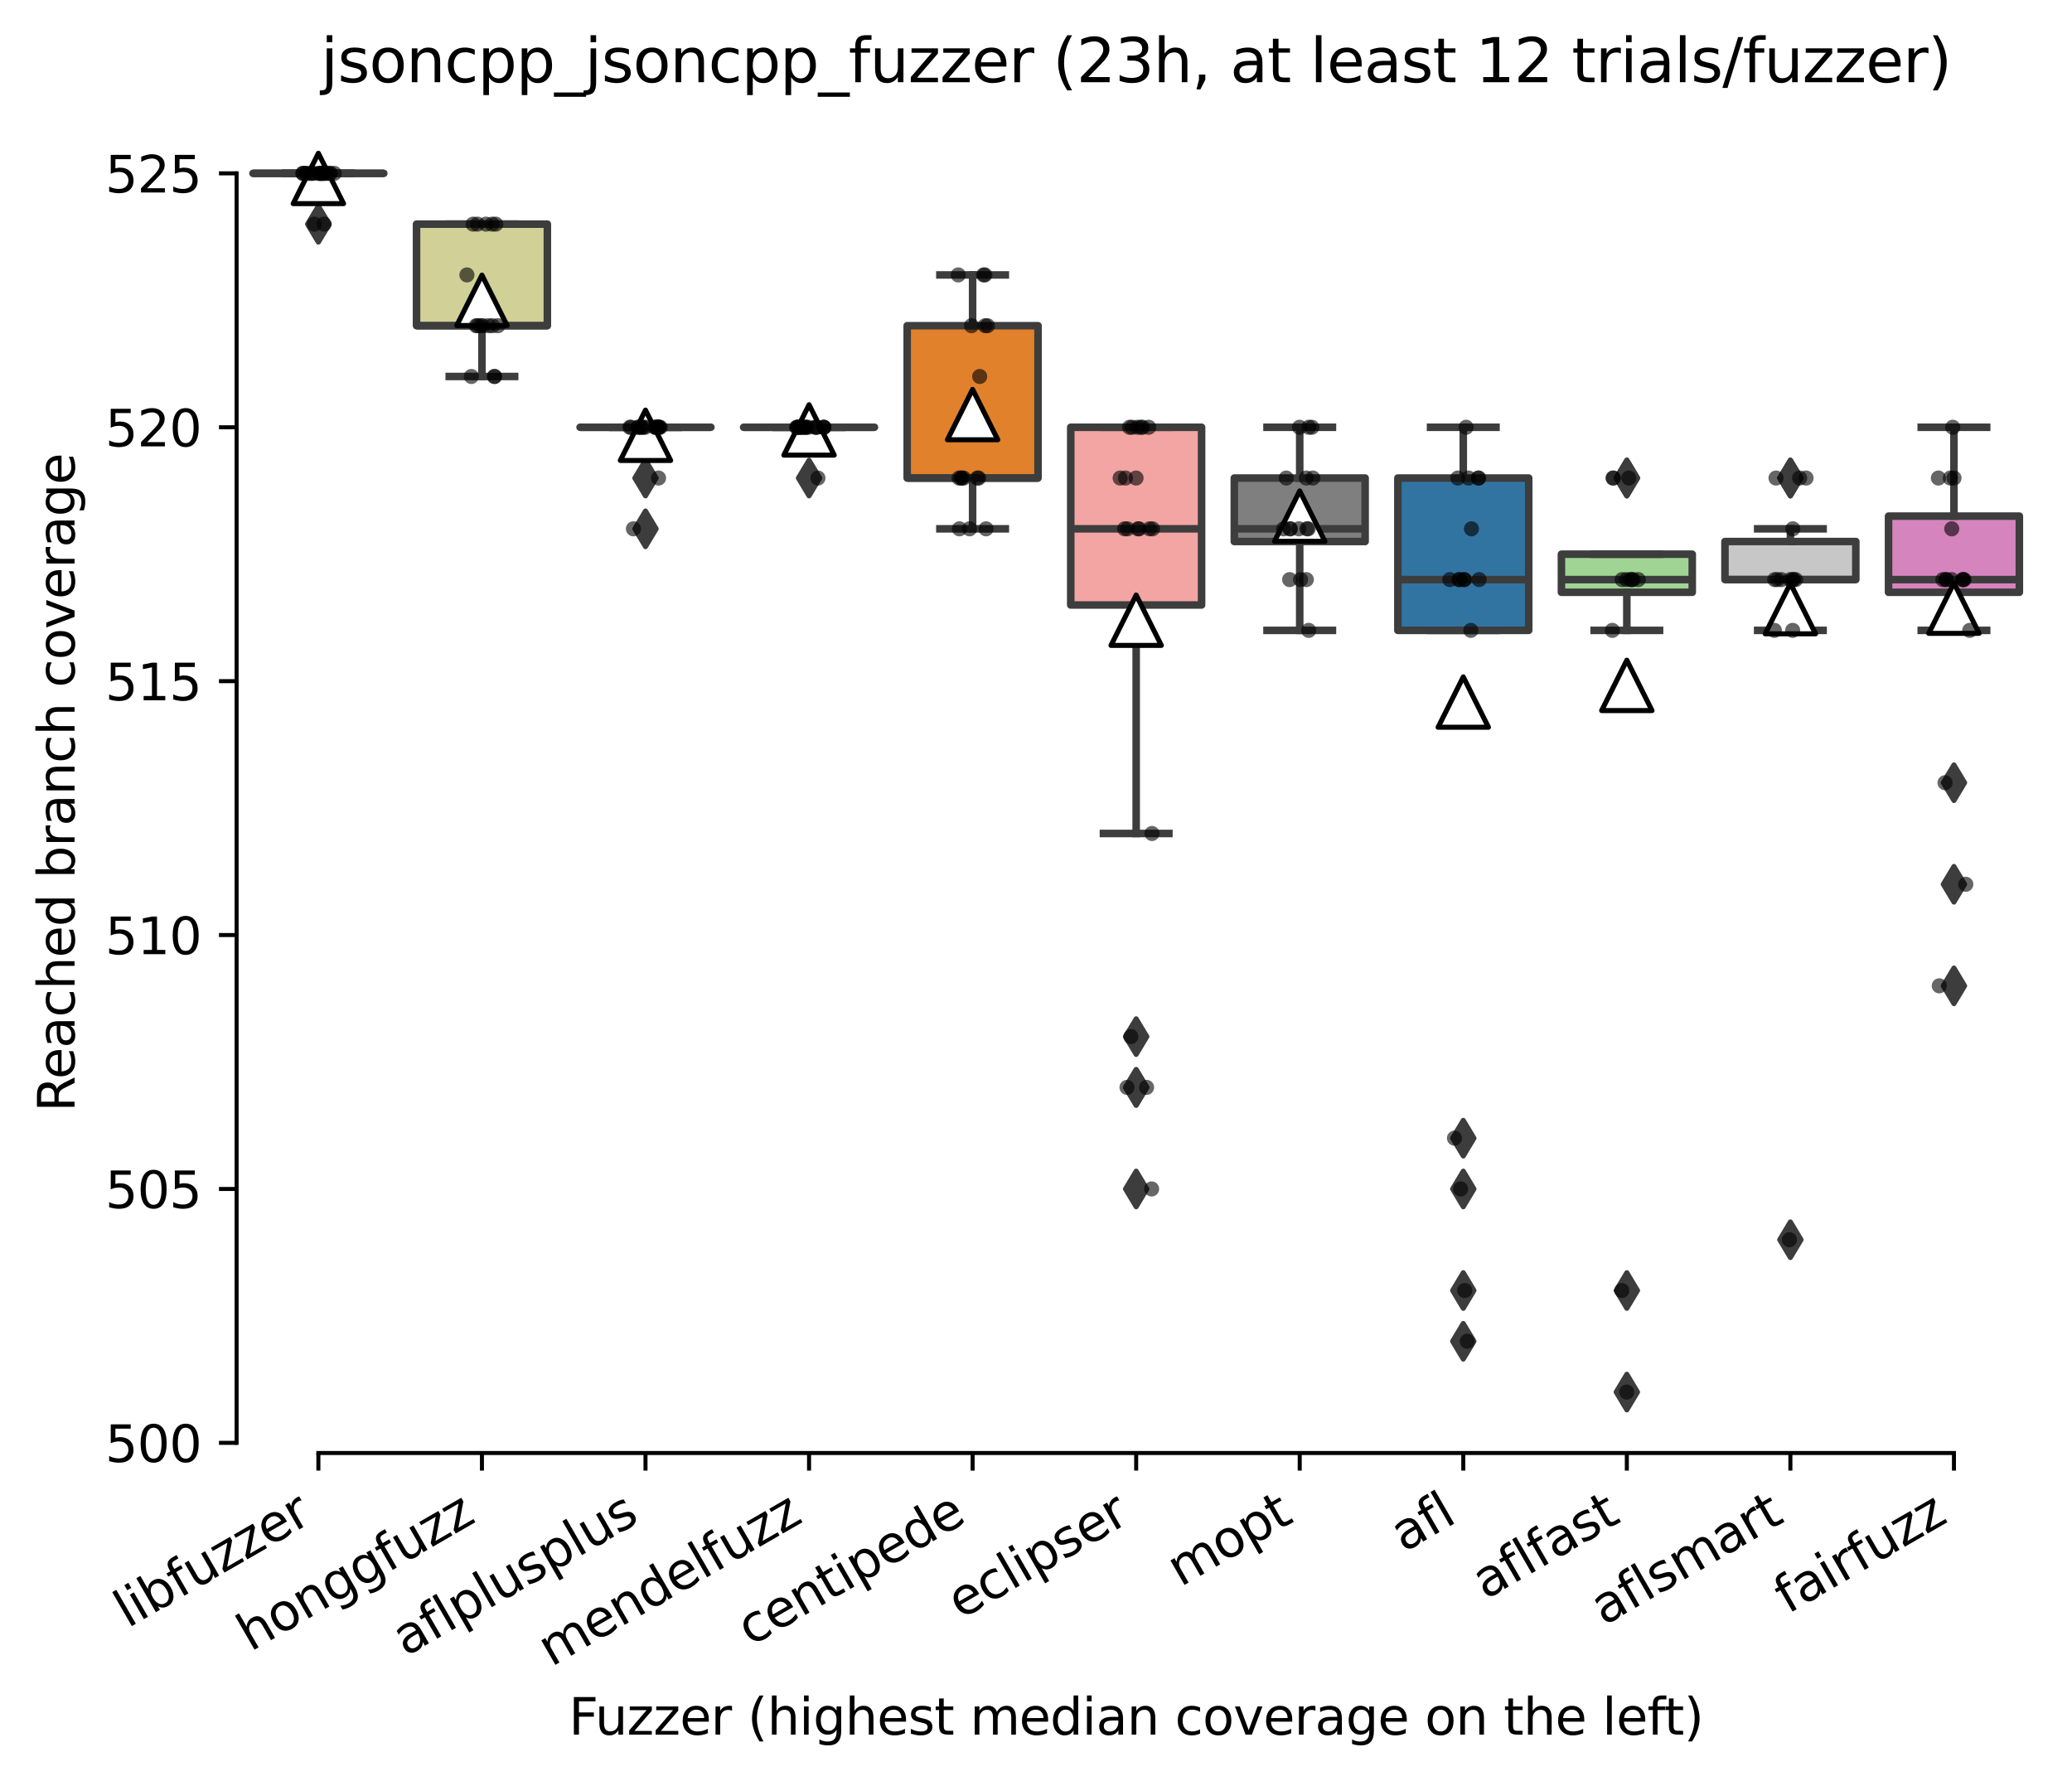 <?xml version="1.0" encoding="utf-8" standalone="no"?>
<!DOCTYPE svg PUBLIC "-//W3C//DTD SVG 1.1//EN"
  "http://www.w3.org/Graphics/SVG/1.1/DTD/svg11.dtd">
<svg xmlns:xlink="http://www.w3.org/1999/xlink" width="411.286pt" height="353.623pt" viewBox="0 0 411.286 353.623" xmlns="http://www.w3.org/2000/svg" version="1.1">
 <defs>
  <style type="text/css">*{stroke-linejoin: round; stroke-linecap: butt}</style>
 </defs>
 <g id="figure_1">
  <g id="patch_1">
   <path d="M 0 353.623 
L 411.286 353.623 
L 411.286 0 
L 0 0 
z
" style="fill: #ffffff"/>
  </g>
  <g id="axes_1">
   <g id="patch_2">
    <path d="M 46.966 288.43 
L 404.086 288.43 
L 404.086 22.318 
L 46.966 22.318 
z
" style="fill: #ffffff"/>
   </g>
   <g id="patch_3">
    <path d="M 50.212 34.414 
L 76.185 34.414 
L 76.185 34.414 
L 50.212 34.414 
L 50.212 34.414 
z
" clip-path="url(#pb68cf1c85b)" style="fill: #3a923a; stroke: #3d3d3d; stroke-width: 1.5; stroke-linejoin: miter"/>
   </g>
   <g id="patch_4">
    <path d="M 82.678 64.654 
L 108.65 64.654 
L 108.65 44.494 
L 82.678 44.494 
L 82.678 64.654 
z
" clip-path="url(#pb68cf1c85b)" style="fill: #d1d197; stroke: #3d3d3d; stroke-width: 1.5; stroke-linejoin: miter"/>
   </g>
   <g id="patch_5">
    <path d="M 115.143 84.814 
L 141.115 84.814 
L 141.115 84.814 
L 115.143 84.814 
L 115.143 84.814 
z
" clip-path="url(#pb68cf1c85b)" style="fill: #c03d3e; stroke: #3d3d3d; stroke-width: 1.5; stroke-linejoin: miter"/>
   </g>
   <g id="patch_6">
    <path d="M 147.609 84.814 
L 173.581 84.814 
L 173.581 84.814 
L 147.609 84.814 
L 147.609 84.814 
z
" clip-path="url(#pb68cf1c85b)" style="fill: #c4b5d0; stroke: #3d3d3d; stroke-width: 1.5; stroke-linejoin: miter"/>
   </g>
   <g id="patch_7">
    <path d="M 180.074 94.894 
L 206.046 94.894 
L 206.046 64.654 
L 180.074 64.654 
L 180.074 94.894 
z
" clip-path="url(#pb68cf1c85b)" style="fill: #e1812c; stroke: #3d3d3d; stroke-width: 1.5; stroke-linejoin: miter"/>
   </g>
   <g id="patch_8">
    <path d="M 212.539 120.094 
L 238.512 120.094 
L 238.512 84.814 
L 212.539 84.814 
L 212.539 120.094 
z
" clip-path="url(#pb68cf1c85b)" style="fill: #f2a5a3; stroke: #3d3d3d; stroke-width: 1.5; stroke-linejoin: miter"/>
   </g>
   <g id="patch_9">
    <path d="M 245.005 107.494 
L 270.977 107.494 
L 270.977 94.894 
L 245.005 94.894 
L 245.005 107.494 
z
" clip-path="url(#pb68cf1c85b)" style="fill: #7f7f7f; stroke: #3d3d3d; stroke-width: 1.5; stroke-linejoin: miter"/>
   </g>
   <g id="patch_10">
    <path d="M 277.47 125.134 
L 303.443 125.134 
L 303.443 94.894 
L 277.47 94.894 
L 277.47 125.134 
z
" clip-path="url(#pb68cf1c85b)" style="fill: #3274a1; stroke: #3d3d3d; stroke-width: 1.5; stroke-linejoin: miter"/>
   </g>
   <g id="patch_11">
    <path d="M 309.936 117.574 
L 335.908 117.574 
L 335.908 110.014 
L 309.936 110.014 
L 309.936 117.574 
z
" clip-path="url(#pb68cf1c85b)" style="fill: #9fd495; stroke: #3d3d3d; stroke-width: 1.5; stroke-linejoin: miter"/>
   </g>
   <g id="patch_12">
    <path d="M 342.401 115.054 
L 368.374 115.054 
L 368.374 107.494 
L 342.401 107.494 
L 342.401 115.054 
z
" clip-path="url(#pb68cf1c85b)" style="fill: #c7c7c7; stroke: #3d3d3d; stroke-width: 1.5; stroke-linejoin: miter"/>
   </g>
   <g id="patch_13">
    <path d="M 374.867 117.574 
L 400.839 117.574 
L 400.839 102.454 
L 374.867 102.454 
L 374.867 117.574 
z
" clip-path="url(#pb68cf1c85b)" style="fill: #d684bd; stroke: #3d3d3d; stroke-width: 1.5; stroke-linejoin: miter"/>
   </g>
   <g id="matplotlib.axis_1">
    <g id="xtick_1">
     <g id="line2d_1">
      <defs>
       <path id="mf6bafdf3ba" d="M 0 0 
L 0 3.5 
" style="stroke: #000000; stroke-width: 0.8"/>
      </defs>
      <g>
       <use xlink:href="#mf6bafdf3ba" x="63.198" y="288.43" style="stroke: #000000; stroke-width: 0.8"/>
      </g>
     </g>
     <g id="text_1">
      <!-- libfuzzer -->
      <g transform="translate(25.332 323.272) rotate(-30) scale(0.1 -0.1)">
       <defs>
        <path id="DejaVuSans-6c" d="M 603 4863 
L 1178 4863 
L 1178 0 
L 603 0 
L 603 4863 
z
" transform="scale(0.016)"/>
        <path id="DejaVuSans-69" d="M 603 3500 
L 1178 3500 
L 1178 0 
L 603 0 
L 603 3500 
z
M 603 4863 
L 1178 4863 
L 1178 4134 
L 603 4134 
L 603 4863 
z
" transform="scale(0.016)"/>
        <path id="DejaVuSans-62" d="M 3116 1747 
Q 3116 2381 2855 2742 
Q 2594 3103 2138 3103 
Q 1681 3103 1420 2742 
Q 1159 2381 1159 1747 
Q 1159 1113 1420 752 
Q 1681 391 2138 391 
Q 2594 391 2855 752 
Q 3116 1113 3116 1747 
z
M 1159 2969 
Q 1341 3281 1617 3432 
Q 1894 3584 2278 3584 
Q 2916 3584 3314 3078 
Q 3713 2572 3713 1747 
Q 3713 922 3314 415 
Q 2916 -91 2278 -91 
Q 1894 -91 1617 61 
Q 1341 213 1159 525 
L 1159 0 
L 581 0 
L 581 4863 
L 1159 4863 
L 1159 2969 
z
" transform="scale(0.016)"/>
        <path id="DejaVuSans-66" d="M 2375 4863 
L 2375 4384 
L 1825 4384 
Q 1516 4384 1395 4259 
Q 1275 4134 1275 3809 
L 1275 3500 
L 2222 3500 
L 2222 3053 
L 1275 3053 
L 1275 0 
L 697 0 
L 697 3053 
L 147 3053 
L 147 3500 
L 697 3500 
L 697 3744 
Q 697 4328 969 4595 
Q 1241 4863 1831 4863 
L 2375 4863 
z
" transform="scale(0.016)"/>
        <path id="DejaVuSans-75" d="M 544 1381 
L 544 3500 
L 1119 3500 
L 1119 1403 
Q 1119 906 1312 657 
Q 1506 409 1894 409 
Q 2359 409 2629 706 
Q 2900 1003 2900 1516 
L 2900 3500 
L 3475 3500 
L 3475 0 
L 2900 0 
L 2900 538 
Q 2691 219 2414 64 
Q 2138 -91 1772 -91 
Q 1169 -91 856 284 
Q 544 659 544 1381 
z
M 1991 3584 
L 1991 3584 
z
" transform="scale(0.016)"/>
        <path id="DejaVuSans-7a" d="M 353 3500 
L 3084 3500 
L 3084 2975 
L 922 459 
L 3084 459 
L 3084 0 
L 275 0 
L 275 525 
L 2438 3041 
L 353 3041 
L 353 3500 
z
" transform="scale(0.016)"/>
        <path id="DejaVuSans-65" d="M 3597 1894 
L 3597 1613 
L 953 1613 
Q 991 1019 1311 708 
Q 1631 397 2203 397 
Q 2534 397 2845 478 
Q 3156 559 3463 722 
L 3463 178 
Q 3153 47 2828 -22 
Q 2503 -91 2169 -91 
Q 1331 -91 842 396 
Q 353 884 353 1716 
Q 353 2575 817 3079 
Q 1281 3584 2069 3584 
Q 2775 3584 3186 3129 
Q 3597 2675 3597 1894 
z
M 3022 2063 
Q 3016 2534 2758 2815 
Q 2500 3097 2075 3097 
Q 1594 3097 1305 2825 
Q 1016 2553 972 2059 
L 3022 2063 
z
" transform="scale(0.016)"/>
        <path id="DejaVuSans-72" d="M 2631 2963 
Q 2534 3019 2420 3045 
Q 2306 3072 2169 3072 
Q 1681 3072 1420 2755 
Q 1159 2438 1159 1844 
L 1159 0 
L 581 0 
L 581 3500 
L 1159 3500 
L 1159 2956 
Q 1341 3275 1631 3429 
Q 1922 3584 2338 3584 
Q 2397 3584 2469 3576 
Q 2541 3569 2628 3553 
L 2631 2963 
z
" transform="scale(0.016)"/>
       </defs>
       <use xlink:href="#DejaVuSans-6c"/>
       <use xlink:href="#DejaVuSans-69" x="27.783"/>
       <use xlink:href="#DejaVuSans-62" x="55.566"/>
       <use xlink:href="#DejaVuSans-66" x="119.043"/>
       <use xlink:href="#DejaVuSans-75" x="154.248"/>
       <use xlink:href="#DejaVuSans-7a" x="217.627"/>
       <use xlink:href="#DejaVuSans-7a" x="270.117"/>
       <use xlink:href="#DejaVuSans-65" x="322.607"/>
       <use xlink:href="#DejaVuSans-72" x="384.131"/>
      </g>
     </g>
    </g>
    <g id="xtick_2">
     <g id="line2d_2">
      <g>
       <use xlink:href="#mf6bafdf3ba" x="95.664" y="288.43" style="stroke: #000000; stroke-width: 0.8"/>
      </g>
     </g>
     <g id="text_2">
      <!-- honggfuzz -->
      <g transform="translate(49.725 327.933) rotate(-30) scale(0.1 -0.1)">
       <defs>
        <path id="DejaVuSans-68" d="M 3513 2113 
L 3513 0 
L 2938 0 
L 2938 2094 
Q 2938 2591 2744 2837 
Q 2550 3084 2163 3084 
Q 1697 3084 1428 2787 
Q 1159 2491 1159 1978 
L 1159 0 
L 581 0 
L 581 4863 
L 1159 4863 
L 1159 2956 
Q 1366 3272 1645 3428 
Q 1925 3584 2291 3584 
Q 2894 3584 3203 3211 
Q 3513 2838 3513 2113 
z
" transform="scale(0.016)"/>
        <path id="DejaVuSans-6f" d="M 1959 3097 
Q 1497 3097 1228 2736 
Q 959 2375 959 1747 
Q 959 1119 1226 758 
Q 1494 397 1959 397 
Q 2419 397 2687 759 
Q 2956 1122 2956 1747 
Q 2956 2369 2687 2733 
Q 2419 3097 1959 3097 
z
M 1959 3584 
Q 2709 3584 3137 3096 
Q 3566 2609 3566 1747 
Q 3566 888 3137 398 
Q 2709 -91 1959 -91 
Q 1206 -91 779 398 
Q 353 888 353 1747 
Q 353 2609 779 3096 
Q 1206 3584 1959 3584 
z
" transform="scale(0.016)"/>
        <path id="DejaVuSans-6e" d="M 3513 2113 
L 3513 0 
L 2938 0 
L 2938 2094 
Q 2938 2591 2744 2837 
Q 2550 3084 2163 3084 
Q 1697 3084 1428 2787 
Q 1159 2491 1159 1978 
L 1159 0 
L 581 0 
L 581 3500 
L 1159 3500 
L 1159 2956 
Q 1366 3272 1645 3428 
Q 1925 3584 2291 3584 
Q 2894 3584 3203 3211 
Q 3513 2838 3513 2113 
z
" transform="scale(0.016)"/>
        <path id="DejaVuSans-67" d="M 2906 1791 
Q 2906 2416 2648 2759 
Q 2391 3103 1925 3103 
Q 1463 3103 1205 2759 
Q 947 2416 947 1791 
Q 947 1169 1205 825 
Q 1463 481 1925 481 
Q 2391 481 2648 825 
Q 2906 1169 2906 1791 
z
M 3481 434 
Q 3481 -459 3084 -895 
Q 2688 -1331 1869 -1331 
Q 1566 -1331 1297 -1286 
Q 1028 -1241 775 -1147 
L 775 -588 
Q 1028 -725 1275 -790 
Q 1522 -856 1778 -856 
Q 2344 -856 2625 -561 
Q 2906 -266 2906 331 
L 2906 616 
Q 2728 306 2450 153 
Q 2172 0 1784 0 
Q 1141 0 747 490 
Q 353 981 353 1791 
Q 353 2603 747 3093 
Q 1141 3584 1784 3584 
Q 2172 3584 2450 3431 
Q 2728 3278 2906 2969 
L 2906 3500 
L 3481 3500 
L 3481 434 
z
" transform="scale(0.016)"/>
       </defs>
       <use xlink:href="#DejaVuSans-68"/>
       <use xlink:href="#DejaVuSans-6f" x="63.379"/>
       <use xlink:href="#DejaVuSans-6e" x="124.561"/>
       <use xlink:href="#DejaVuSans-67" x="187.939"/>
       <use xlink:href="#DejaVuSans-67" x="251.416"/>
       <use xlink:href="#DejaVuSans-66" x="314.893"/>
       <use xlink:href="#DejaVuSans-75" x="350.098"/>
       <use xlink:href="#DejaVuSans-7a" x="413.477"/>
       <use xlink:href="#DejaVuSans-7a" x="465.967"/>
      </g>
     </g>
    </g>
    <g id="xtick_3">
     <g id="line2d_3">
      <g>
       <use xlink:href="#mf6bafdf3ba" x="128.129" y="288.43" style="stroke: #000000; stroke-width: 0.8"/>
      </g>
     </g>
     <g id="text_3">
      <!-- aflplusplus -->
      <g transform="translate(80.52 328.897) rotate(-30) scale(0.1 -0.1)">
       <defs>
        <path id="DejaVuSans-61" d="M 2194 1759 
Q 1497 1759 1228 1600 
Q 959 1441 959 1056 
Q 959 750 1161 570 
Q 1363 391 1709 391 
Q 2188 391 2477 730 
Q 2766 1069 2766 1631 
L 2766 1759 
L 2194 1759 
z
M 3341 1997 
L 3341 0 
L 2766 0 
L 2766 531 
Q 2569 213 2275 61 
Q 1981 -91 1556 -91 
Q 1019 -91 701 211 
Q 384 513 384 1019 
Q 384 1609 779 1909 
Q 1175 2209 1959 2209 
L 2766 2209 
L 2766 2266 
Q 2766 2663 2505 2880 
Q 2244 3097 1772 3097 
Q 1472 3097 1187 3025 
Q 903 2953 641 2809 
L 641 3341 
Q 956 3463 1253 3523 
Q 1550 3584 1831 3584 
Q 2591 3584 2966 3190 
Q 3341 2797 3341 1997 
z
" transform="scale(0.016)"/>
        <path id="DejaVuSans-70" d="M 1159 525 
L 1159 -1331 
L 581 -1331 
L 581 3500 
L 1159 3500 
L 1159 2969 
Q 1341 3281 1617 3432 
Q 1894 3584 2278 3584 
Q 2916 3584 3314 3078 
Q 3713 2572 3713 1747 
Q 3713 922 3314 415 
Q 2916 -91 2278 -91 
Q 1894 -91 1617 61 
Q 1341 213 1159 525 
z
M 3116 1747 
Q 3116 2381 2855 2742 
Q 2594 3103 2138 3103 
Q 1681 3103 1420 2742 
Q 1159 2381 1159 1747 
Q 1159 1113 1420 752 
Q 1681 391 2138 391 
Q 2594 391 2855 752 
Q 3116 1113 3116 1747 
z
" transform="scale(0.016)"/>
        <path id="DejaVuSans-73" d="M 2834 3397 
L 2834 2853 
Q 2591 2978 2328 3040 
Q 2066 3103 1784 3103 
Q 1356 3103 1142 2972 
Q 928 2841 928 2578 
Q 928 2378 1081 2264 
Q 1234 2150 1697 2047 
L 1894 2003 
Q 2506 1872 2764 1633 
Q 3022 1394 3022 966 
Q 3022 478 2636 193 
Q 2250 -91 1575 -91 
Q 1294 -91 989 -36 
Q 684 19 347 128 
L 347 722 
Q 666 556 975 473 
Q 1284 391 1588 391 
Q 1994 391 2212 530 
Q 2431 669 2431 922 
Q 2431 1156 2273 1281 
Q 2116 1406 1581 1522 
L 1381 1569 
Q 847 1681 609 1914 
Q 372 2147 372 2553 
Q 372 3047 722 3315 
Q 1072 3584 1716 3584 
Q 2034 3584 2315 3537 
Q 2597 3491 2834 3397 
z
" transform="scale(0.016)"/>
       </defs>
       <use xlink:href="#DejaVuSans-61"/>
       <use xlink:href="#DejaVuSans-66" x="61.279"/>
       <use xlink:href="#DejaVuSans-6c" x="96.484"/>
       <use xlink:href="#DejaVuSans-70" x="124.268"/>
       <use xlink:href="#DejaVuSans-6c" x="187.744"/>
       <use xlink:href="#DejaVuSans-75" x="215.527"/>
       <use xlink:href="#DejaVuSans-73" x="278.906"/>
       <use xlink:href="#DejaVuSans-70" x="331.006"/>
       <use xlink:href="#DejaVuSans-6c" x="394.482"/>
       <use xlink:href="#DejaVuSans-75" x="422.266"/>
       <use xlink:href="#DejaVuSans-73" x="485.645"/>
      </g>
     </g>
    </g>
    <g id="xtick_4">
     <g id="line2d_4">
      <g>
       <use xlink:href="#mf6bafdf3ba" x="160.595" y="288.43" style="stroke: #000000; stroke-width: 0.8"/>
      </g>
     </g>
     <g id="text_4">
      <!-- mendelfuzz -->
      <g transform="translate(109.442 330.943) rotate(-30) scale(0.1 -0.1)">
       <defs>
        <path id="DejaVuSans-6d" d="M 3328 2828 
Q 3544 3216 3844 3400 
Q 4144 3584 4550 3584 
Q 5097 3584 5394 3201 
Q 5691 2819 5691 2113 
L 5691 0 
L 5113 0 
L 5113 2094 
Q 5113 2597 4934 2840 
Q 4756 3084 4391 3084 
Q 3944 3084 3684 2787 
Q 3425 2491 3425 1978 
L 3425 0 
L 2847 0 
L 2847 2094 
Q 2847 2600 2669 2842 
Q 2491 3084 2119 3084 
Q 1678 3084 1418 2786 
Q 1159 2488 1159 1978 
L 1159 0 
L 581 0 
L 581 3500 
L 1159 3500 
L 1159 2956 
Q 1356 3278 1631 3431 
Q 1906 3584 2284 3584 
Q 2666 3584 2933 3390 
Q 3200 3197 3328 2828 
z
" transform="scale(0.016)"/>
        <path id="DejaVuSans-64" d="M 2906 2969 
L 2906 4863 
L 3481 4863 
L 3481 0 
L 2906 0 
L 2906 525 
Q 2725 213 2448 61 
Q 2172 -91 1784 -91 
Q 1150 -91 751 415 
Q 353 922 353 1747 
Q 353 2572 751 3078 
Q 1150 3584 1784 3584 
Q 2172 3584 2448 3432 
Q 2725 3281 2906 2969 
z
M 947 1747 
Q 947 1113 1208 752 
Q 1469 391 1925 391 
Q 2381 391 2643 752 
Q 2906 1113 2906 1747 
Q 2906 2381 2643 2742 
Q 2381 3103 1925 3103 
Q 1469 3103 1208 2742 
Q 947 2381 947 1747 
z
" transform="scale(0.016)"/>
       </defs>
       <use xlink:href="#DejaVuSans-6d"/>
       <use xlink:href="#DejaVuSans-65" x="97.412"/>
       <use xlink:href="#DejaVuSans-6e" x="158.936"/>
       <use xlink:href="#DejaVuSans-64" x="222.314"/>
       <use xlink:href="#DejaVuSans-65" x="285.791"/>
       <use xlink:href="#DejaVuSans-6c" x="347.314"/>
       <use xlink:href="#DejaVuSans-66" x="375.098"/>
       <use xlink:href="#DejaVuSans-75" x="410.303"/>
       <use xlink:href="#DejaVuSans-7a" x="473.682"/>
       <use xlink:href="#DejaVuSans-7a" x="526.172"/>
      </g>
     </g>
    </g>
    <g id="xtick_5">
     <g id="line2d_5">
      <g>
       <use xlink:href="#mf6bafdf3ba" x="193.06" y="288.43" style="stroke: #000000; stroke-width: 0.8"/>
      </g>
     </g>
     <g id="text_5">
      <!-- centipede -->
      <g transform="translate(148.987 326.856) rotate(-30) scale(0.1 -0.1)">
       <defs>
        <path id="DejaVuSans-63" d="M 3122 3366 
L 3122 2828 
Q 2878 2963 2633 3030 
Q 2388 3097 2138 3097 
Q 1578 3097 1268 2742 
Q 959 2388 959 1747 
Q 959 1106 1268 751 
Q 1578 397 2138 397 
Q 2388 397 2633 464 
Q 2878 531 3122 666 
L 3122 134 
Q 2881 22 2623 -34 
Q 2366 -91 2075 -91 
Q 1284 -91 818 406 
Q 353 903 353 1747 
Q 353 2603 823 3093 
Q 1294 3584 2113 3584 
Q 2378 3584 2631 3529 
Q 2884 3475 3122 3366 
z
" transform="scale(0.016)"/>
        <path id="DejaVuSans-74" d="M 1172 4494 
L 1172 3500 
L 2356 3500 
L 2356 3053 
L 1172 3053 
L 1172 1153 
Q 1172 725 1289 603 
Q 1406 481 1766 481 
L 2356 481 
L 2356 0 
L 1766 0 
Q 1100 0 847 248 
Q 594 497 594 1153 
L 594 3053 
L 172 3053 
L 172 3500 
L 594 3500 
L 594 4494 
L 1172 4494 
z
" transform="scale(0.016)"/>
       </defs>
       <use xlink:href="#DejaVuSans-63"/>
       <use xlink:href="#DejaVuSans-65" x="54.98"/>
       <use xlink:href="#DejaVuSans-6e" x="116.504"/>
       <use xlink:href="#DejaVuSans-74" x="179.883"/>
       <use xlink:href="#DejaVuSans-69" x="219.092"/>
       <use xlink:href="#DejaVuSans-70" x="246.875"/>
       <use xlink:href="#DejaVuSans-65" x="310.352"/>
       <use xlink:href="#DejaVuSans-64" x="371.875"/>
       <use xlink:href="#DejaVuSans-65" x="435.352"/>
      </g>
     </g>
    </g>
    <g id="xtick_6">
     <g id="line2d_6">
      <g>
       <use xlink:href="#mf6bafdf3ba" x="225.526" y="288.43" style="stroke: #000000; stroke-width: 0.8"/>
      </g>
     </g>
     <g id="text_6">
      <!-- eclipser -->
      <g transform="translate(190.685 321.525) rotate(-30) scale(0.1 -0.1)">
       <use xlink:href="#DejaVuSans-65"/>
       <use xlink:href="#DejaVuSans-63" x="61.523"/>
       <use xlink:href="#DejaVuSans-6c" x="116.504"/>
       <use xlink:href="#DejaVuSans-69" x="144.287"/>
       <use xlink:href="#DejaVuSans-70" x="172.07"/>
       <use xlink:href="#DejaVuSans-73" x="235.547"/>
       <use xlink:href="#DejaVuSans-65" x="287.646"/>
       <use xlink:href="#DejaVuSans-72" x="349.17"/>
      </g>
     </g>
    </g>
    <g id="xtick_7">
     <g id="line2d_7">
      <g>
       <use xlink:href="#mf6bafdf3ba" x="257.991" y="288.43" style="stroke: #000000; stroke-width: 0.8"/>
      </g>
     </g>
     <g id="text_7">
      <!-- mopt -->
      <g transform="translate(234.324 315.075) rotate(-30) scale(0.1 -0.1)">
       <use xlink:href="#DejaVuSans-6d"/>
       <use xlink:href="#DejaVuSans-6f" x="97.412"/>
       <use xlink:href="#DejaVuSans-70" x="158.594"/>
       <use xlink:href="#DejaVuSans-74" x="222.07"/>
      </g>
     </g>
    </g>
    <g id="xtick_8">
     <g id="line2d_8">
      <g>
       <use xlink:href="#mf6bafdf3ba" x="290.457" y="288.43" style="stroke: #000000; stroke-width: 0.8"/>
      </g>
     </g>
     <g id="text_8">
      <!-- afl -->
      <g transform="translate(278.655 308.224) rotate(-30) scale(0.1 -0.1)">
       <use xlink:href="#DejaVuSans-61"/>
       <use xlink:href="#DejaVuSans-66" x="61.279"/>
       <use xlink:href="#DejaVuSans-6c" x="96.484"/>
      </g>
     </g>
    </g>
    <g id="xtick_9">
     <g id="line2d_9">
      <g>
       <use xlink:href="#mf6bafdf3ba" x="322.922" y="288.43" style="stroke: #000000; stroke-width: 0.8"/>
      </g>
     </g>
     <g id="text_9">
      <!-- aflfast -->
      <g transform="translate(294.858 317.613) rotate(-30) scale(0.1 -0.1)">
       <use xlink:href="#DejaVuSans-61"/>
       <use xlink:href="#DejaVuSans-66" x="61.279"/>
       <use xlink:href="#DejaVuSans-6c" x="96.484"/>
       <use xlink:href="#DejaVuSans-66" x="124.268"/>
       <use xlink:href="#DejaVuSans-61" x="159.473"/>
       <use xlink:href="#DejaVuSans-73" x="220.752"/>
       <use xlink:href="#DejaVuSans-74" x="272.852"/>
      </g>
     </g>
    </g>
    <g id="xtick_10">
     <g id="line2d_10">
      <g>
       <use xlink:href="#mf6bafdf3ba" x="355.387" y="288.43" style="stroke: #000000; stroke-width: 0.8"/>
      </g>
     </g>
     <g id="text_10">
      <!-- aflsmart -->
      <g transform="translate(318.376 322.779) rotate(-30) scale(0.1 -0.1)">
       <use xlink:href="#DejaVuSans-61"/>
       <use xlink:href="#DejaVuSans-66" x="61.279"/>
       <use xlink:href="#DejaVuSans-6c" x="96.484"/>
       <use xlink:href="#DejaVuSans-73" x="124.268"/>
       <use xlink:href="#DejaVuSans-6d" x="176.367"/>
       <use xlink:href="#DejaVuSans-61" x="273.779"/>
       <use xlink:href="#DejaVuSans-72" x="335.059"/>
       <use xlink:href="#DejaVuSans-74" x="376.172"/>
      </g>
     </g>
    </g>
    <g id="xtick_11">
     <g id="line2d_11">
      <g>
       <use xlink:href="#mf6bafdf3ba" x="387.853" y="288.43" style="stroke: #000000; stroke-width: 0.8"/>
      </g>
     </g>
     <g id="text_11">
      <!-- fairfuzz -->
      <g transform="translate(354.863 320.457) rotate(-30) scale(0.1 -0.1)">
       <use xlink:href="#DejaVuSans-66"/>
       <use xlink:href="#DejaVuSans-61" x="35.205"/>
       <use xlink:href="#DejaVuSans-69" x="96.484"/>
       <use xlink:href="#DejaVuSans-72" x="124.268"/>
       <use xlink:href="#DejaVuSans-66" x="165.381"/>
       <use xlink:href="#DejaVuSans-75" x="200.586"/>
       <use xlink:href="#DejaVuSans-7a" x="263.965"/>
       <use xlink:href="#DejaVuSans-7a" x="316.455"/>
      </g>
     </g>
    </g>
    <g id="text_12">
     <!-- Fuzzer (highest median coverage on the left) -->
     <g transform="translate(112.908 344.343) scale(0.1 -0.1)">
      <defs>
       <path id="DejaVuSans-46" d="M 628 4666 
L 3309 4666 
L 3309 4134 
L 1259 4134 
L 1259 2759 
L 3109 2759 
L 3109 2228 
L 1259 2228 
L 1259 0 
L 628 0 
L 628 4666 
z
" transform="scale(0.016)"/>
       <path id="DejaVuSans-20" transform="scale(0.016)"/>
       <path id="DejaVuSans-28" d="M 1984 4856 
Q 1566 4138 1362 3434 
Q 1159 2731 1159 2009 
Q 1159 1288 1364 580 
Q 1569 -128 1984 -844 
L 1484 -844 
Q 1016 -109 783 600 
Q 550 1309 550 2009 
Q 550 2706 781 3412 
Q 1013 4119 1484 4856 
L 1984 4856 
z
" transform="scale(0.016)"/>
       <path id="DejaVuSans-76" d="M 191 3500 
L 800 3500 
L 1894 563 
L 2988 3500 
L 3597 3500 
L 2284 0 
L 1503 0 
L 191 3500 
z
" transform="scale(0.016)"/>
       <path id="DejaVuSans-29" d="M 513 4856 
L 1013 4856 
Q 1481 4119 1714 3412 
Q 1947 2706 1947 2009 
Q 1947 1309 1714 600 
Q 1481 -109 1013 -844 
L 513 -844 
Q 928 -128 1133 580 
Q 1338 1288 1338 2009 
Q 1338 2731 1133 3434 
Q 928 4138 513 4856 
z
" transform="scale(0.016)"/>
      </defs>
      <use xlink:href="#DejaVuSans-46"/>
      <use xlink:href="#DejaVuSans-75" x="52.02"/>
      <use xlink:href="#DejaVuSans-7a" x="115.398"/>
      <use xlink:href="#DejaVuSans-7a" x="167.889"/>
      <use xlink:href="#DejaVuSans-65" x="220.379"/>
      <use xlink:href="#DejaVuSans-72" x="281.902"/>
      <use xlink:href="#DejaVuSans-20" x="323.016"/>
      <use xlink:href="#DejaVuSans-28" x="354.803"/>
      <use xlink:href="#DejaVuSans-68" x="393.816"/>
      <use xlink:href="#DejaVuSans-69" x="457.195"/>
      <use xlink:href="#DejaVuSans-67" x="484.979"/>
      <use xlink:href="#DejaVuSans-68" x="548.455"/>
      <use xlink:href="#DejaVuSans-65" x="611.834"/>
      <use xlink:href="#DejaVuSans-73" x="673.357"/>
      <use xlink:href="#DejaVuSans-74" x="725.457"/>
      <use xlink:href="#DejaVuSans-20" x="764.666"/>
      <use xlink:href="#DejaVuSans-6d" x="796.453"/>
      <use xlink:href="#DejaVuSans-65" x="893.865"/>
      <use xlink:href="#DejaVuSans-64" x="955.389"/>
      <use xlink:href="#DejaVuSans-69" x="1018.865"/>
      <use xlink:href="#DejaVuSans-61" x="1046.648"/>
      <use xlink:href="#DejaVuSans-6e" x="1107.928"/>
      <use xlink:href="#DejaVuSans-20" x="1171.307"/>
      <use xlink:href="#DejaVuSans-63" x="1203.094"/>
      <use xlink:href="#DejaVuSans-6f" x="1258.074"/>
      <use xlink:href="#DejaVuSans-76" x="1319.256"/>
      <use xlink:href="#DejaVuSans-65" x="1378.436"/>
      <use xlink:href="#DejaVuSans-72" x="1439.959"/>
      <use xlink:href="#DejaVuSans-61" x="1481.072"/>
      <use xlink:href="#DejaVuSans-67" x="1542.352"/>
      <use xlink:href="#DejaVuSans-65" x="1605.828"/>
      <use xlink:href="#DejaVuSans-20" x="1667.352"/>
      <use xlink:href="#DejaVuSans-6f" x="1699.139"/>
      <use xlink:href="#DejaVuSans-6e" x="1760.32"/>
      <use xlink:href="#DejaVuSans-20" x="1823.699"/>
      <use xlink:href="#DejaVuSans-74" x="1855.486"/>
      <use xlink:href="#DejaVuSans-68" x="1894.695"/>
      <use xlink:href="#DejaVuSans-65" x="1958.074"/>
      <use xlink:href="#DejaVuSans-20" x="2019.598"/>
      <use xlink:href="#DejaVuSans-6c" x="2051.385"/>
      <use xlink:href="#DejaVuSans-65" x="2079.168"/>
      <use xlink:href="#DejaVuSans-66" x="2140.691"/>
      <use xlink:href="#DejaVuSans-74" x="2174.146"/>
      <use xlink:href="#DejaVuSans-29" x="2213.355"/>
     </g>
    </g>
   </g>
   <g id="matplotlib.axis_2">
    <g id="ytick_1">
     <g id="line2d_12">
      <defs>
       <path id="m83c2e7f8eb" d="M 0 0 
L -3.5 0 
" style="stroke: #000000; stroke-width: 0.8"/>
      </defs>
      <g>
       <use xlink:href="#m83c2e7f8eb" x="46.966" y="286.414" style="stroke: #000000; stroke-width: 0.8"/>
      </g>
     </g>
     <g id="text_13">
      <!-- 500 -->
      <g transform="translate(20.878 290.213) scale(0.1 -0.1)">
       <defs>
        <path id="DejaVuSans-35" d="M 691 4666 
L 3169 4666 
L 3169 4134 
L 1269 4134 
L 1269 2991 
Q 1406 3038 1543 3061 
Q 1681 3084 1819 3084 
Q 2600 3084 3056 2656 
Q 3513 2228 3513 1497 
Q 3513 744 3044 326 
Q 2575 -91 1722 -91 
Q 1428 -91 1123 -41 
Q 819 9 494 109 
L 494 744 
Q 775 591 1075 516 
Q 1375 441 1709 441 
Q 2250 441 2565 725 
Q 2881 1009 2881 1497 
Q 2881 1984 2565 2268 
Q 2250 2553 1709 2553 
Q 1456 2553 1204 2497 
Q 953 2441 691 2322 
L 691 4666 
z
" transform="scale(0.016)"/>
        <path id="DejaVuSans-30" d="M 2034 4250 
Q 1547 4250 1301 3770 
Q 1056 3291 1056 2328 
Q 1056 1369 1301 889 
Q 1547 409 2034 409 
Q 2525 409 2770 889 
Q 3016 1369 3016 2328 
Q 3016 3291 2770 3770 
Q 2525 4250 2034 4250 
z
M 2034 4750 
Q 2819 4750 3233 4129 
Q 3647 3509 3647 2328 
Q 3647 1150 3233 529 
Q 2819 -91 2034 -91 
Q 1250 -91 836 529 
Q 422 1150 422 2328 
Q 422 3509 836 4129 
Q 1250 4750 2034 4750 
z
" transform="scale(0.016)"/>
       </defs>
       <use xlink:href="#DejaVuSans-35"/>
       <use xlink:href="#DejaVuSans-30" x="63.623"/>
       <use xlink:href="#DejaVuSans-30" x="127.246"/>
      </g>
     </g>
    </g>
    <g id="ytick_2">
     <g id="line2d_13">
      <g>
       <use xlink:href="#m83c2e7f8eb" x="46.966" y="236.014" style="stroke: #000000; stroke-width: 0.8"/>
      </g>
     </g>
     <g id="text_14">
      <!-- 505 -->
      <g transform="translate(20.878 239.813) scale(0.1 -0.1)">
       <use xlink:href="#DejaVuSans-35"/>
       <use xlink:href="#DejaVuSans-30" x="63.623"/>
       <use xlink:href="#DejaVuSans-35" x="127.246"/>
      </g>
     </g>
    </g>
    <g id="ytick_3">
     <g id="line2d_14">
      <g>
       <use xlink:href="#m83c2e7f8eb" x="46.966" y="185.614" style="stroke: #000000; stroke-width: 0.8"/>
      </g>
     </g>
     <g id="text_15">
      <!-- 510 -->
      <g transform="translate(20.878 189.413) scale(0.1 -0.1)">
       <defs>
        <path id="DejaVuSans-31" d="M 794 531 
L 1825 531 
L 1825 4091 
L 703 3866 
L 703 4441 
L 1819 4666 
L 2450 4666 
L 2450 531 
L 3481 531 
L 3481 0 
L 794 0 
L 794 531 
z
" transform="scale(0.016)"/>
       </defs>
       <use xlink:href="#DejaVuSans-35"/>
       <use xlink:href="#DejaVuSans-31" x="63.623"/>
       <use xlink:href="#DejaVuSans-30" x="127.246"/>
      </g>
     </g>
    </g>
    <g id="ytick_4">
     <g id="line2d_15">
      <g>
       <use xlink:href="#m83c2e7f8eb" x="46.966" y="135.214" style="stroke: #000000; stroke-width: 0.8"/>
      </g>
     </g>
     <g id="text_16">
      <!-- 515 -->
      <g transform="translate(20.878 139.013) scale(0.1 -0.1)">
       <use xlink:href="#DejaVuSans-35"/>
       <use xlink:href="#DejaVuSans-31" x="63.623"/>
       <use xlink:href="#DejaVuSans-35" x="127.246"/>
      </g>
     </g>
    </g>
    <g id="ytick_5">
     <g id="line2d_16">
      <g>
       <use xlink:href="#m83c2e7f8eb" x="46.966" y="84.814" style="stroke: #000000; stroke-width: 0.8"/>
      </g>
     </g>
     <g id="text_17">
      <!-- 520 -->
      <g transform="translate(20.878 88.613) scale(0.1 -0.1)">
       <defs>
        <path id="DejaVuSans-32" d="M 1228 531 
L 3431 531 
L 3431 0 
L 469 0 
L 469 531 
Q 828 903 1448 1529 
Q 2069 2156 2228 2338 
Q 2531 2678 2651 2914 
Q 2772 3150 2772 3378 
Q 2772 3750 2511 3984 
Q 2250 4219 1831 4219 
Q 1534 4219 1204 4116 
Q 875 4013 500 3803 
L 500 4441 
Q 881 4594 1212 4672 
Q 1544 4750 1819 4750 
Q 2544 4750 2975 4387 
Q 3406 4025 3406 3419 
Q 3406 3131 3298 2873 
Q 3191 2616 2906 2266 
Q 2828 2175 2409 1742 
Q 1991 1309 1228 531 
z
" transform="scale(0.016)"/>
       </defs>
       <use xlink:href="#DejaVuSans-35"/>
       <use xlink:href="#DejaVuSans-32" x="63.623"/>
       <use xlink:href="#DejaVuSans-30" x="127.246"/>
      </g>
     </g>
    </g>
    <g id="ytick_6">
     <g id="line2d_17">
      <g>
       <use xlink:href="#m83c2e7f8eb" x="46.966" y="34.414" style="stroke: #000000; stroke-width: 0.8"/>
      </g>
     </g>
     <g id="text_18">
      <!-- 525 -->
      <g transform="translate(20.878 38.213) scale(0.1 -0.1)">
       <use xlink:href="#DejaVuSans-35"/>
       <use xlink:href="#DejaVuSans-32" x="63.623"/>
       <use xlink:href="#DejaVuSans-35" x="127.246"/>
      </g>
     </g>
    </g>
    <g id="text_19">
     <!-- Reached branch coverage -->
     <g transform="translate(14.798 220.706) rotate(-90) scale(0.1 -0.1)">
      <defs>
       <path id="DejaVuSans-52" d="M 2841 2188 
Q 3044 2119 3236 1894 
Q 3428 1669 3622 1275 
L 4263 0 
L 3584 0 
L 2988 1197 
Q 2756 1666 2539 1819 
Q 2322 1972 1947 1972 
L 1259 1972 
L 1259 0 
L 628 0 
L 628 4666 
L 2053 4666 
Q 2853 4666 3247 4331 
Q 3641 3997 3641 3322 
Q 3641 2881 3436 2590 
Q 3231 2300 2841 2188 
z
M 1259 4147 
L 1259 2491 
L 2053 2491 
Q 2509 2491 2742 2702 
Q 2975 2913 2975 3322 
Q 2975 3731 2742 3939 
Q 2509 4147 2053 4147 
L 1259 4147 
z
" transform="scale(0.016)"/>
      </defs>
      <use xlink:href="#DejaVuSans-52"/>
      <use xlink:href="#DejaVuSans-65" x="64.982"/>
      <use xlink:href="#DejaVuSans-61" x="126.506"/>
      <use xlink:href="#DejaVuSans-63" x="187.785"/>
      <use xlink:href="#DejaVuSans-68" x="242.766"/>
      <use xlink:href="#DejaVuSans-65" x="306.145"/>
      <use xlink:href="#DejaVuSans-64" x="367.668"/>
      <use xlink:href="#DejaVuSans-20" x="431.145"/>
      <use xlink:href="#DejaVuSans-62" x="462.932"/>
      <use xlink:href="#DejaVuSans-72" x="526.408"/>
      <use xlink:href="#DejaVuSans-61" x="567.521"/>
      <use xlink:href="#DejaVuSans-6e" x="628.801"/>
      <use xlink:href="#DejaVuSans-63" x="692.18"/>
      <use xlink:href="#DejaVuSans-68" x="747.16"/>
      <use xlink:href="#DejaVuSans-20" x="810.539"/>
      <use xlink:href="#DejaVuSans-63" x="842.326"/>
      <use xlink:href="#DejaVuSans-6f" x="897.307"/>
      <use xlink:href="#DejaVuSans-76" x="958.488"/>
      <use xlink:href="#DejaVuSans-65" x="1017.668"/>
      <use xlink:href="#DejaVuSans-72" x="1079.191"/>
      <use xlink:href="#DejaVuSans-61" x="1120.305"/>
      <use xlink:href="#DejaVuSans-67" x="1181.584"/>
      <use xlink:href="#DejaVuSans-65" x="1245.061"/>
     </g>
    </g>
   </g>
   <g id="line2d_18">
    <path d="M 63.198 34.414 
L 63.198 34.414 
" clip-path="url(#pb68cf1c85b)" style="fill: none; stroke: #3d3d3d; stroke-width: 1.5; stroke-linecap: square"/>
   </g>
   <g id="line2d_19">
    <path d="M 63.198 34.414 
L 63.198 34.414 
" clip-path="url(#pb68cf1c85b)" style="fill: none; stroke: #3d3d3d; stroke-width: 1.5; stroke-linecap: square"/>
   </g>
   <g id="line2d_20">
    <path d="M 56.705 34.414 
L 69.691 34.414 
" clip-path="url(#pb68cf1c85b)" style="fill: none; stroke: #3d3d3d; stroke-width: 1.5; stroke-linecap: square"/>
   </g>
   <g id="line2d_21">
    <path d="M 56.705 34.414 
L 69.691 34.414 
" clip-path="url(#pb68cf1c85b)" style="fill: none; stroke: #3d3d3d; stroke-width: 1.5; stroke-linecap: square"/>
   </g>
   <g id="line2d_22">
    <defs>
     <path id="m852affb04a" d="M -0 3.536 
L 2.121 0 
L -0 -3.536 
L -2.121 -0 
z
" style="stroke: #3d3d3d; stroke-linejoin: miter"/>
    </defs>
    <g clip-path="url(#pb68cf1c85b)">
     <use xlink:href="#m852affb04a" x="63.198" y="44.494" style="fill: #3d3d3d; stroke: #3d3d3d; stroke-linejoin: miter"/>
     <use xlink:href="#m852affb04a" x="63.198" y="44.494" style="fill: #3d3d3d; stroke: #3d3d3d; stroke-linejoin: miter"/>
    </g>
   </g>
   <g id="line2d_23">
    <path d="M 95.664 64.654 
L 95.664 74.734 
" clip-path="url(#pb68cf1c85b)" style="fill: none; stroke: #3d3d3d; stroke-width: 1.5; stroke-linecap: square"/>
   </g>
   <g id="line2d_24">
    <path d="M 95.664 44.494 
L 95.664 44.494 
" clip-path="url(#pb68cf1c85b)" style="fill: none; stroke: #3d3d3d; stroke-width: 1.5; stroke-linecap: square"/>
   </g>
   <g id="line2d_25">
    <path d="M 89.171 74.734 
L 102.157 74.734 
" clip-path="url(#pb68cf1c85b)" style="fill: none; stroke: #3d3d3d; stroke-width: 1.5; stroke-linecap: square"/>
   </g>
   <g id="line2d_26">
    <path d="M 89.171 44.494 
L 102.157 44.494 
" clip-path="url(#pb68cf1c85b)" style="fill: none; stroke: #3d3d3d; stroke-width: 1.5; stroke-linecap: square"/>
   </g>
   <g id="line2d_27"/>
   <g id="line2d_28">
    <path d="M 128.129 84.814 
L 128.129 84.814 
" clip-path="url(#pb68cf1c85b)" style="fill: none; stroke: #3d3d3d; stroke-width: 1.5; stroke-linecap: square"/>
   </g>
   <g id="line2d_29">
    <path d="M 128.129 84.814 
L 128.129 84.814 
" clip-path="url(#pb68cf1c85b)" style="fill: none; stroke: #3d3d3d; stroke-width: 1.5; stroke-linecap: square"/>
   </g>
   <g id="line2d_30">
    <path d="M 121.636 84.814 
L 134.622 84.814 
" clip-path="url(#pb68cf1c85b)" style="fill: none; stroke: #3d3d3d; stroke-width: 1.5; stroke-linecap: square"/>
   </g>
   <g id="line2d_31">
    <path d="M 121.636 84.814 
L 134.622 84.814 
" clip-path="url(#pb68cf1c85b)" style="fill: none; stroke: #3d3d3d; stroke-width: 1.5; stroke-linecap: square"/>
   </g>
   <g id="line2d_32">
    <g clip-path="url(#pb68cf1c85b)">
     <use xlink:href="#m852affb04a" x="128.129" y="104.974" style="fill: #3d3d3d; stroke: #3d3d3d; stroke-linejoin: miter"/>
     <use xlink:href="#m852affb04a" x="128.129" y="94.894" style="fill: #3d3d3d; stroke: #3d3d3d; stroke-linejoin: miter"/>
    </g>
   </g>
   <g id="line2d_33">
    <path d="M 160.595 84.814 
L 160.595 84.814 
" clip-path="url(#pb68cf1c85b)" style="fill: none; stroke: #3d3d3d; stroke-width: 1.5; stroke-linecap: square"/>
   </g>
   <g id="line2d_34">
    <path d="M 160.595 84.814 
L 160.595 84.814 
" clip-path="url(#pb68cf1c85b)" style="fill: none; stroke: #3d3d3d; stroke-width: 1.5; stroke-linecap: square"/>
   </g>
   <g id="line2d_35">
    <path d="M 154.102 84.814 
L 167.088 84.814 
" clip-path="url(#pb68cf1c85b)" style="fill: none; stroke: #3d3d3d; stroke-width: 1.5; stroke-linecap: square"/>
   </g>
   <g id="line2d_36">
    <path d="M 154.102 84.814 
L 167.088 84.814 
" clip-path="url(#pb68cf1c85b)" style="fill: none; stroke: #3d3d3d; stroke-width: 1.5; stroke-linecap: square"/>
   </g>
   <g id="line2d_37">
    <g clip-path="url(#pb68cf1c85b)">
     <use xlink:href="#m852affb04a" x="160.595" y="94.894" style="fill: #3d3d3d; stroke: #3d3d3d; stroke-linejoin: miter"/>
    </g>
   </g>
   <g id="line2d_38">
    <path d="M 193.06 94.894 
L 193.06 104.974 
" clip-path="url(#pb68cf1c85b)" style="fill: none; stroke: #3d3d3d; stroke-width: 1.5; stroke-linecap: square"/>
   </g>
   <g id="line2d_39">
    <path d="M 193.06 64.654 
L 193.06 54.574 
" clip-path="url(#pb68cf1c85b)" style="fill: none; stroke: #3d3d3d; stroke-width: 1.5; stroke-linecap: square"/>
   </g>
   <g id="line2d_40">
    <path d="M 186.567 104.974 
L 199.553 104.974 
" clip-path="url(#pb68cf1c85b)" style="fill: none; stroke: #3d3d3d; stroke-width: 1.5; stroke-linecap: square"/>
   </g>
   <g id="line2d_41">
    <path d="M 186.567 54.574 
L 199.553 54.574 
" clip-path="url(#pb68cf1c85b)" style="fill: none; stroke: #3d3d3d; stroke-width: 1.5; stroke-linecap: square"/>
   </g>
   <g id="line2d_42"/>
   <g id="line2d_43">
    <path d="M 225.526 120.094 
L 225.526 165.454 
" clip-path="url(#pb68cf1c85b)" style="fill: none; stroke: #3d3d3d; stroke-width: 1.5; stroke-linecap: square"/>
   </g>
   <g id="line2d_44">
    <path d="M 225.526 84.814 
L 225.526 84.814 
" clip-path="url(#pb68cf1c85b)" style="fill: none; stroke: #3d3d3d; stroke-width: 1.5; stroke-linecap: square"/>
   </g>
   <g id="line2d_45">
    <path d="M 219.033 165.454 
L 232.019 165.454 
" clip-path="url(#pb68cf1c85b)" style="fill: none; stroke: #3d3d3d; stroke-width: 1.5; stroke-linecap: square"/>
   </g>
   <g id="line2d_46">
    <path d="M 219.033 84.814 
L 232.019 84.814 
" clip-path="url(#pb68cf1c85b)" style="fill: none; stroke: #3d3d3d; stroke-width: 1.5; stroke-linecap: square"/>
   </g>
   <g id="line2d_47">
    <g clip-path="url(#pb68cf1c85b)">
     <use xlink:href="#m852affb04a" x="225.526" y="215.854" style="fill: #3d3d3d; stroke: #3d3d3d; stroke-linejoin: miter"/>
     <use xlink:href="#m852affb04a" x="225.526" y="236.014" style="fill: #3d3d3d; stroke: #3d3d3d; stroke-linejoin: miter"/>
     <use xlink:href="#m852affb04a" x="225.526" y="215.854" style="fill: #3d3d3d; stroke: #3d3d3d; stroke-linejoin: miter"/>
     <use xlink:href="#m852affb04a" x="225.526" y="205.774" style="fill: #3d3d3d; stroke: #3d3d3d; stroke-linejoin: miter"/>
    </g>
   </g>
   <g id="line2d_48">
    <path d="M 257.991 107.494 
L 257.991 125.134 
" clip-path="url(#pb68cf1c85b)" style="fill: none; stroke: #3d3d3d; stroke-width: 1.5; stroke-linecap: square"/>
   </g>
   <g id="line2d_49">
    <path d="M 257.991 94.894 
L 257.991 84.814 
" clip-path="url(#pb68cf1c85b)" style="fill: none; stroke: #3d3d3d; stroke-width: 1.5; stroke-linecap: square"/>
   </g>
   <g id="line2d_50">
    <path d="M 251.498 125.134 
L 264.484 125.134 
" clip-path="url(#pb68cf1c85b)" style="fill: none; stroke: #3d3d3d; stroke-width: 1.5; stroke-linecap: square"/>
   </g>
   <g id="line2d_51">
    <path d="M 251.498 84.814 
L 264.484 84.814 
" clip-path="url(#pb68cf1c85b)" style="fill: none; stroke: #3d3d3d; stroke-width: 1.5; stroke-linecap: square"/>
   </g>
   <g id="line2d_52"/>
   <g id="line2d_53">
    <path d="M 290.457 125.134 
L 290.457 125.134 
" clip-path="url(#pb68cf1c85b)" style="fill: none; stroke: #3d3d3d; stroke-width: 1.5; stroke-linecap: square"/>
   </g>
   <g id="line2d_54">
    <path d="M 290.457 94.894 
L 290.457 84.814 
" clip-path="url(#pb68cf1c85b)" style="fill: none; stroke: #3d3d3d; stroke-width: 1.5; stroke-linecap: square"/>
   </g>
   <g id="line2d_55">
    <path d="M 283.963 125.134 
L 296.95 125.134 
" clip-path="url(#pb68cf1c85b)" style="fill: none; stroke: #3d3d3d; stroke-width: 1.5; stroke-linecap: square"/>
   </g>
   <g id="line2d_56">
    <path d="M 283.963 84.814 
L 296.95 84.814 
" clip-path="url(#pb68cf1c85b)" style="fill: none; stroke: #3d3d3d; stroke-width: 1.5; stroke-linecap: square"/>
   </g>
   <g id="line2d_57">
    <g clip-path="url(#pb68cf1c85b)">
     <use xlink:href="#m852affb04a" x="290.457" y="256.174" style="fill: #3d3d3d; stroke: #3d3d3d; stroke-linejoin: miter"/>
     <use xlink:href="#m852affb04a" x="290.457" y="225.934" style="fill: #3d3d3d; stroke: #3d3d3d; stroke-linejoin: miter"/>
     <use xlink:href="#m852affb04a" x="290.457" y="266.254" style="fill: #3d3d3d; stroke: #3d3d3d; stroke-linejoin: miter"/>
     <use xlink:href="#m852affb04a" x="290.457" y="236.014" style="fill: #3d3d3d; stroke: #3d3d3d; stroke-linejoin: miter"/>
    </g>
   </g>
   <g id="line2d_58">
    <path d="M 322.922 117.574 
L 322.922 125.134 
" clip-path="url(#pb68cf1c85b)" style="fill: none; stroke: #3d3d3d; stroke-width: 1.5; stroke-linecap: square"/>
   </g>
   <g id="line2d_59">
    <path d="M 322.922 110.014 
L 322.922 110.014 
" clip-path="url(#pb68cf1c85b)" style="fill: none; stroke: #3d3d3d; stroke-width: 1.5; stroke-linecap: square"/>
   </g>
   <g id="line2d_60">
    <path d="M 316.429 125.134 
L 329.415 125.134 
" clip-path="url(#pb68cf1c85b)" style="fill: none; stroke: #3d3d3d; stroke-width: 1.5; stroke-linecap: square"/>
   </g>
   <g id="line2d_61">
    <path d="M 316.429 110.014 
L 329.415 110.014 
" clip-path="url(#pb68cf1c85b)" style="fill: none; stroke: #3d3d3d; stroke-width: 1.5; stroke-linecap: square"/>
   </g>
   <g id="line2d_62">
    <g clip-path="url(#pb68cf1c85b)">
     <use xlink:href="#m852affb04a" x="322.922" y="276.334" style="fill: #3d3d3d; stroke: #3d3d3d; stroke-linejoin: miter"/>
     <use xlink:href="#m852affb04a" x="322.922" y="256.174" style="fill: #3d3d3d; stroke: #3d3d3d; stroke-linejoin: miter"/>
     <use xlink:href="#m852affb04a" x="322.922" y="94.894" style="fill: #3d3d3d; stroke: #3d3d3d; stroke-linejoin: miter"/>
     <use xlink:href="#m852affb04a" x="322.922" y="94.894" style="fill: #3d3d3d; stroke: #3d3d3d; stroke-linejoin: miter"/>
     <use xlink:href="#m852affb04a" x="322.922" y="94.894" style="fill: #3d3d3d; stroke: #3d3d3d; stroke-linejoin: miter"/>
    </g>
   </g>
   <g id="line2d_63">
    <path d="M 355.387 115.054 
L 355.387 125.134 
" clip-path="url(#pb68cf1c85b)" style="fill: none; stroke: #3d3d3d; stroke-width: 1.5; stroke-linecap: square"/>
   </g>
   <g id="line2d_64">
    <path d="M 355.387 107.494 
L 355.387 104.974 
" clip-path="url(#pb68cf1c85b)" style="fill: none; stroke: #3d3d3d; stroke-width: 1.5; stroke-linecap: square"/>
   </g>
   <g id="line2d_65">
    <path d="M 348.894 125.134 
L 361.881 125.134 
" clip-path="url(#pb68cf1c85b)" style="fill: none; stroke: #3d3d3d; stroke-width: 1.5; stroke-linecap: square"/>
   </g>
   <g id="line2d_66">
    <path d="M 348.894 104.974 
L 361.881 104.974 
" clip-path="url(#pb68cf1c85b)" style="fill: none; stroke: #3d3d3d; stroke-width: 1.5; stroke-linecap: square"/>
   </g>
   <g id="line2d_67">
    <g clip-path="url(#pb68cf1c85b)">
     <use xlink:href="#m852affb04a" x="355.387" y="246.094" style="fill: #3d3d3d; stroke: #3d3d3d; stroke-linejoin: miter"/>
     <use xlink:href="#m852affb04a" x="355.387" y="94.894" style="fill: #3d3d3d; stroke: #3d3d3d; stroke-linejoin: miter"/>
     <use xlink:href="#m852affb04a" x="355.387" y="94.894" style="fill: #3d3d3d; stroke: #3d3d3d; stroke-linejoin: miter"/>
     <use xlink:href="#m852affb04a" x="355.387" y="94.894" style="fill: #3d3d3d; stroke: #3d3d3d; stroke-linejoin: miter"/>
    </g>
   </g>
   <g id="line2d_68">
    <path d="M 387.853 117.574 
L 387.853 125.134 
" clip-path="url(#pb68cf1c85b)" style="fill: none; stroke: #3d3d3d; stroke-width: 1.5; stroke-linecap: square"/>
   </g>
   <g id="line2d_69">
    <path d="M 387.853 102.454 
L 387.853 84.814 
" clip-path="url(#pb68cf1c85b)" style="fill: none; stroke: #3d3d3d; stroke-width: 1.5; stroke-linecap: square"/>
   </g>
   <g id="line2d_70">
    <path d="M 381.36 125.134 
L 394.346 125.134 
" clip-path="url(#pb68cf1c85b)" style="fill: none; stroke: #3d3d3d; stroke-width: 1.5; stroke-linecap: square"/>
   </g>
   <g id="line2d_71">
    <path d="M 381.36 84.814 
L 394.346 84.814 
" clip-path="url(#pb68cf1c85b)" style="fill: none; stroke: #3d3d3d; stroke-width: 1.5; stroke-linecap: square"/>
   </g>
   <g id="line2d_72">
    <g clip-path="url(#pb68cf1c85b)">
     <use xlink:href="#m852affb04a" x="387.853" y="155.374" style="fill: #3d3d3d; stroke: #3d3d3d; stroke-linejoin: miter"/>
     <use xlink:href="#m852affb04a" x="387.853" y="195.694" style="fill: #3d3d3d; stroke: #3d3d3d; stroke-linejoin: miter"/>
     <use xlink:href="#m852affb04a" x="387.853" y="175.534" style="fill: #3d3d3d; stroke: #3d3d3d; stroke-linejoin: miter"/>
    </g>
   </g>
   <g id="line2d_73">
    <path d="M 50.212 34.414 
L 76.185 34.414 
" clip-path="url(#pb68cf1c85b)" style="fill: none; stroke: #3d3d3d; stroke-width: 1.5"/>
   </g>
   <g id="line2d_74">
    <defs>
     <path id="m5620634358" d="M 0 -5 
L -5 5 
L 5 5 
z
" style="stroke: #000000; stroke-linejoin: miter"/>
    </defs>
    <g clip-path="url(#pb68cf1c85b)">
     <use xlink:href="#m5620634358" x="63.198" y="35.422" style="fill: #ffffff; stroke: #000000; stroke-linejoin: miter"/>
    </g>
   </g>
   <g id="line2d_75">
    <path d="M 82.678 64.654 
L 108.65 64.654 
" clip-path="url(#pb68cf1c85b)" style="fill: none; stroke: #3d3d3d; stroke-width: 1.5"/>
   </g>
   <g id="line2d_76">
    <g clip-path="url(#pb68cf1c85b)">
     <use xlink:href="#m5620634358" x="95.664" y="59.614" style="fill: #ffffff; stroke: #000000; stroke-linejoin: miter"/>
    </g>
   </g>
   <g id="line2d_77">
    <path d="M 115.143 84.814 
L 141.115 84.814 
" clip-path="url(#pb68cf1c85b)" style="fill: none; stroke: #3d3d3d; stroke-width: 1.5"/>
   </g>
   <g id="line2d_78">
    <g clip-path="url(#pb68cf1c85b)">
     <use xlink:href="#m5620634358" x="128.129" y="86.406" style="fill: #ffffff; stroke: #000000; stroke-linejoin: miter"/>
    </g>
   </g>
   <g id="line2d_79">
    <path d="M 147.609 84.814 
L 173.581 84.814 
" clip-path="url(#pb68cf1c85b)" style="fill: none; stroke: #3d3d3d; stroke-width: 1.5"/>
   </g>
   <g id="line2d_80">
    <g clip-path="url(#pb68cf1c85b)">
     <use xlink:href="#m5620634358" x="160.595" y="85.345" style="fill: #ffffff; stroke: #000000; stroke-linejoin: miter"/>
    </g>
   </g>
   <g id="line2d_81">
    <path d="M 180.074 94.894 
L 206.046 94.894 
" clip-path="url(#pb68cf1c85b)" style="fill: none; stroke: #3d3d3d; stroke-width: 1.5"/>
   </g>
   <g id="line2d_82">
    <g clip-path="url(#pb68cf1c85b)">
     <use xlink:href="#m5620634358" x="193.06" y="82.294" style="fill: #ffffff; stroke: #000000; stroke-linejoin: miter"/>
    </g>
   </g>
   <g id="line2d_83">
    <path d="M 212.539 104.974 
L 238.512 104.974 
" clip-path="url(#pb68cf1c85b)" style="fill: none; stroke: #3d3d3d; stroke-width: 1.5"/>
   </g>
   <g id="line2d_84">
    <g clip-path="url(#pb68cf1c85b)">
     <use xlink:href="#m5620634358" x="225.526" y="123.118" style="fill: #ffffff; stroke: #000000; stroke-linejoin: miter"/>
    </g>
   </g>
   <g id="line2d_85">
    <path d="M 245.005 104.974 
L 270.977 104.974 
" clip-path="url(#pb68cf1c85b)" style="fill: none; stroke: #3d3d3d; stroke-width: 1.5"/>
   </g>
   <g id="line2d_86">
    <g clip-path="url(#pb68cf1c85b)">
     <use xlink:href="#m5620634358" x="257.991" y="102.454" style="fill: #ffffff; stroke: #000000; stroke-linejoin: miter"/>
    </g>
   </g>
   <g id="line2d_87">
    <path d="M 277.47 115.054 
L 303.443 115.054 
" clip-path="url(#pb68cf1c85b)" style="fill: none; stroke: #3d3d3d; stroke-width: 1.5"/>
   </g>
   <g id="line2d_88">
    <g clip-path="url(#pb68cf1c85b)">
     <use xlink:href="#m5620634358" x="290.457" y="139.365" style="fill: #ffffff; stroke: #000000; stroke-linejoin: miter"/>
    </g>
   </g>
   <g id="line2d_89">
    <path d="M 309.936 115.054 
L 335.908 115.054 
" clip-path="url(#pb68cf1c85b)" style="fill: none; stroke: #3d3d3d; stroke-width: 1.5"/>
   </g>
   <g id="line2d_90">
    <g clip-path="url(#pb68cf1c85b)">
     <use xlink:href="#m5620634358" x="322.922" y="136.054" style="fill: #ffffff; stroke: #000000; stroke-linejoin: miter"/>
    </g>
   </g>
   <g id="line2d_91">
    <path d="M 342.401 115.054 
L 368.374 115.054 
" clip-path="url(#pb68cf1c85b)" style="fill: none; stroke: #3d3d3d; stroke-width: 1.5"/>
   </g>
   <g id="line2d_92">
    <g clip-path="url(#pb68cf1c85b)">
     <use xlink:href="#m5620634358" x="355.387" y="120.814" style="fill: #ffffff; stroke: #000000; stroke-linejoin: miter"/>
    </g>
   </g>
   <g id="line2d_93">
    <path d="M 374.867 115.054 
L 400.839 115.054 
" clip-path="url(#pb68cf1c85b)" style="fill: none; stroke: #3d3d3d; stroke-width: 1.5"/>
   </g>
   <g id="line2d_94">
    <g clip-path="url(#pb68cf1c85b)">
     <use xlink:href="#m5620634358" x="387.853" y="120.724" style="fill: #ffffff; stroke: #000000; stroke-linejoin: miter"/>
    </g>
   </g>
   <g id="patch_14">
    <path d="M 46.966 286.414 
L 46.966 34.414 
" style="fill: none; stroke: #000000; stroke-width: 0.8; stroke-linejoin: miter; stroke-linecap: square"/>
   </g>
   <g id="patch_15">
    <path d="M 63.198 288.43 
L 387.853 288.43 
" style="fill: none; stroke: #000000; stroke-width: 0.8; stroke-linejoin: miter; stroke-linecap: square"/>
   </g>
   <g id="PathCollection_1">
    <defs>
     <path id="m6f72a896dc" d="M 0 1.5 
C 0.398 1.5 0.779 1.342 1.061 1.061 
C 1.342 0.779 1.5 0.398 1.5 0 
C 1.5 -0.398 1.342 -0.779 1.061 -1.061 
C 0.779 -1.342 0.398 -1.5 0 -1.5 
C -0.398 -1.5 -0.779 -1.342 -1.061 -1.061 
C -1.342 -0.779 -1.5 -0.398 -1.5 0 
C -1.5 0.398 -1.342 0.779 -1.061 1.061 
C -0.779 1.342 -0.398 1.5 0 1.5 
z
"/>
    </defs>
    <g clip-path="url(#pb68cf1c85b)">
     <use xlink:href="#m6f72a896dc" x="64.323" y="44.494" style="fill-opacity: 0.6"/>
     <use xlink:href="#m6f72a896dc" x="63.43" y="34.414" style="fill-opacity: 0.6"/>
     <use xlink:href="#m6f72a896dc" x="62.295" y="34.414" style="fill-opacity: 0.6"/>
     <use xlink:href="#m6f72a896dc" x="66.346" y="34.414" style="fill-opacity: 0.6"/>
     <use xlink:href="#m6f72a896dc" x="61.865" y="34.414" style="fill-opacity: 0.6"/>
     <use xlink:href="#m6f72a896dc" x="63.98" y="34.414" style="fill-opacity: 0.6"/>
     <use xlink:href="#m6f72a896dc" x="60.188" y="34.414" style="fill-opacity: 0.6"/>
     <use xlink:href="#m6f72a896dc" x="64.261" y="34.414" style="fill-opacity: 0.6"/>
     <use xlink:href="#m6f72a896dc" x="64.41" y="34.414" style="fill-opacity: 0.6"/>
     <use xlink:href="#m6f72a896dc" x="62.411" y="44.494" style="fill-opacity: 0.6"/>
     <use xlink:href="#m6f72a896dc" x="63.652" y="34.414" style="fill-opacity: 0.6"/>
     <use xlink:href="#m6f72a896dc" x="65.404" y="34.414" style="fill-opacity: 0.6"/>
     <use xlink:href="#m6f72a896dc" x="60.617" y="34.414" style="fill-opacity: 0.6"/>
     <use xlink:href="#m6f72a896dc" x="60.103" y="34.414" style="fill-opacity: 0.6"/>
     <use xlink:href="#m6f72a896dc" x="65.565" y="34.414" style="fill-opacity: 0.6"/>
     <use xlink:href="#m6f72a896dc" x="61.614" y="34.414" style="fill-opacity: 0.6"/>
     <use xlink:href="#m6f72a896dc" x="64.943" y="34.414" style="fill-opacity: 0.6"/>
     <use xlink:href="#m6f72a896dc" x="63.816" y="34.414" style="fill-opacity: 0.6"/>
     <use xlink:href="#m6f72a896dc" x="63.344" y="34.414" style="fill-opacity: 0.6"/>
     <use xlink:href="#m6f72a896dc" x="60.819" y="34.414" style="fill-opacity: 0.6"/>
    </g>
   </g>
   <g id="PathCollection_2">
    <g clip-path="url(#pb68cf1c85b)">
     <use xlink:href="#m6f72a896dc" x="98.843" y="64.654" style="fill-opacity: 0.6"/>
     <use xlink:href="#m6f72a896dc" x="95.847" y="64.654" style="fill-opacity: 0.6"/>
     <use xlink:href="#m6f72a896dc" x="97.735" y="64.654" style="fill-opacity: 0.6"/>
     <use xlink:href="#m6f72a896dc" x="96.947" y="64.654" style="fill-opacity: 0.6"/>
     <use xlink:href="#m6f72a896dc" x="94.526" y="64.654" style="fill-opacity: 0.6"/>
     <use xlink:href="#m6f72a896dc" x="93.564" y="74.734" style="fill-opacity: 0.6"/>
     <use xlink:href="#m6f72a896dc" x="97.698" y="44.494" style="fill-opacity: 0.6"/>
     <use xlink:href="#m6f72a896dc" x="98.132" y="74.734" style="fill-opacity: 0.6"/>
     <use xlink:href="#m6f72a896dc" x="98.186" y="74.734" style="fill-opacity: 0.6"/>
     <use xlink:href="#m6f72a896dc" x="94.806" y="64.654" style="fill-opacity: 0.6"/>
     <use xlink:href="#m6f72a896dc" x="92.683" y="54.574" style="fill-opacity: 0.6"/>
     <use xlink:href="#m6f72a896dc" x="96.464" y="44.494" style="fill-opacity: 0.6"/>
     <use xlink:href="#m6f72a896dc" x="95.396" y="64.654" style="fill-opacity: 0.6"/>
     <use xlink:href="#m6f72a896dc" x="94.773" y="44.494" style="fill-opacity: 0.6"/>
     <use xlink:href="#m6f72a896dc" x="93.914" y="44.494" style="fill-opacity: 0.6"/>
     <use xlink:href="#m6f72a896dc" x="98.416" y="44.494" style="fill-opacity: 0.6"/>
    </g>
   </g>
   <g id="PathCollection_3">
    <g clip-path="url(#pb68cf1c85b)">
     <use xlink:href="#m6f72a896dc" x="129.988" y="84.814" style="fill-opacity: 0.6"/>
     <use xlink:href="#m6f72a896dc" x="128.05" y="84.814" style="fill-opacity: 0.6"/>
     <use xlink:href="#m6f72a896dc" x="130.849" y="84.814" style="fill-opacity: 0.6"/>
     <use xlink:href="#m6f72a896dc" x="130.641" y="84.814" style="fill-opacity: 0.6"/>
     <use xlink:href="#m6f72a896dc" x="125.731" y="104.974" style="fill-opacity: 0.6"/>
     <use xlink:href="#m6f72a896dc" x="130.259" y="84.814" style="fill-opacity: 0.6"/>
     <use xlink:href="#m6f72a896dc" x="130.149" y="84.814" style="fill-opacity: 0.6"/>
     <use xlink:href="#m6f72a896dc" x="130.6" y="84.814" style="fill-opacity: 0.6"/>
     <use xlink:href="#m6f72a896dc" x="130.72" y="94.894" style="fill-opacity: 0.6"/>
     <use xlink:href="#m6f72a896dc" x="127.264" y="84.814" style="fill-opacity: 0.6"/>
     <use xlink:href="#m6f72a896dc" x="130.706" y="84.814" style="fill-opacity: 0.6"/>
     <use xlink:href="#m6f72a896dc" x="130.59" y="84.814" style="fill-opacity: 0.6"/>
     <use xlink:href="#m6f72a896dc" x="131.056" y="84.814" style="fill-opacity: 0.6"/>
     <use xlink:href="#m6f72a896dc" x="126.686" y="84.814" style="fill-opacity: 0.6"/>
     <use xlink:href="#m6f72a896dc" x="126.696" y="84.814" style="fill-opacity: 0.6"/>
     <use xlink:href="#m6f72a896dc" x="125.275" y="84.814" style="fill-opacity: 0.6"/>
     <use xlink:href="#m6f72a896dc" x="125.017" y="84.814" style="fill-opacity: 0.6"/>
     <use xlink:href="#m6f72a896dc" x="127.731" y="84.814" style="fill-opacity: 0.6"/>
     <use xlink:href="#m6f72a896dc" x="127.284" y="84.814" style="fill-opacity: 0.6"/>
    </g>
   </g>
   <g id="PathCollection_4">
    <g clip-path="url(#pb68cf1c85b)">
     <use xlink:href="#m6f72a896dc" x="158.847" y="84.814" style="fill-opacity: 0.6"/>
     <use xlink:href="#m6f72a896dc" x="159.172" y="84.814" style="fill-opacity: 0.6"/>
     <use xlink:href="#m6f72a896dc" x="162.361" y="94.894" style="fill-opacity: 0.6"/>
     <use xlink:href="#m6f72a896dc" x="158.925" y="84.814" style="fill-opacity: 0.6"/>
     <use xlink:href="#m6f72a896dc" x="158.481" y="84.814" style="fill-opacity: 0.6"/>
     <use xlink:href="#m6f72a896dc" x="159.873" y="84.814" style="fill-opacity: 0.6"/>
     <use xlink:href="#m6f72a896dc" x="161.921" y="84.814" style="fill-opacity: 0.6"/>
     <use xlink:href="#m6f72a896dc" x="158.37" y="84.814" style="fill-opacity: 0.6"/>
     <use xlink:href="#m6f72a896dc" x="163.532" y="84.814" style="fill-opacity: 0.6"/>
     <use xlink:href="#m6f72a896dc" x="162.19" y="84.814" style="fill-opacity: 0.6"/>
     <use xlink:href="#m6f72a896dc" x="159.985" y="84.814" style="fill-opacity: 0.6"/>
     <use xlink:href="#m6f72a896dc" x="158.239" y="84.814" style="fill-opacity: 0.6"/>
     <use xlink:href="#m6f72a896dc" x="161.882" y="84.814" style="fill-opacity: 0.6"/>
     <use xlink:href="#m6f72a896dc" x="158.123" y="84.814" style="fill-opacity: 0.6"/>
     <use xlink:href="#m6f72a896dc" x="159.891" y="84.814" style="fill-opacity: 0.6"/>
     <use xlink:href="#m6f72a896dc" x="159.324" y="84.814" style="fill-opacity: 0.6"/>
     <use xlink:href="#m6f72a896dc" x="160.482" y="84.814" style="fill-opacity: 0.6"/>
     <use xlink:href="#m6f72a896dc" x="163.48" y="84.814" style="fill-opacity: 0.6"/>
     <use xlink:href="#m6f72a896dc" x="163.556" y="84.814" style="fill-opacity: 0.6"/>
    </g>
   </g>
   <g id="PathCollection_5">
    <g clip-path="url(#pb68cf1c85b)">
     <use xlink:href="#m6f72a896dc" x="195.501" y="54.574" style="fill-opacity: 0.6"/>
     <use xlink:href="#m6f72a896dc" x="195.558" y="64.654" style="fill-opacity: 0.6"/>
     <use xlink:href="#m6f72a896dc" x="195.235" y="54.574" style="fill-opacity: 0.6"/>
     <use xlink:href="#m6f72a896dc" x="190.442" y="104.974" style="fill-opacity: 0.6"/>
     <use xlink:href="#m6f72a896dc" x="191.286" y="94.894" style="fill-opacity: 0.6"/>
     <use xlink:href="#m6f72a896dc" x="195.727" y="104.974" style="fill-opacity: 0.6"/>
     <use xlink:href="#m6f72a896dc" x="194.263" y="94.894" style="fill-opacity: 0.6"/>
     <use xlink:href="#m6f72a896dc" x="196.015" y="64.654" style="fill-opacity: 0.6"/>
     <use xlink:href="#m6f72a896dc" x="192.455" y="104.974" style="fill-opacity: 0.6"/>
     <use xlink:href="#m6f72a896dc" x="190.877" y="94.894" style="fill-opacity: 0.6"/>
     <use xlink:href="#m6f72a896dc" x="190.366" y="94.894" style="fill-opacity: 0.6"/>
     <use xlink:href="#m6f72a896dc" x="190.209" y="54.574" style="fill-opacity: 0.6"/>
     <use xlink:href="#m6f72a896dc" x="194.466" y="74.734" style="fill-opacity: 0.6"/>
     <use xlink:href="#m6f72a896dc" x="192.837" y="64.654" style="fill-opacity: 0.6"/>
     <use xlink:href="#m6f72a896dc" x="190.816" y="94.894" style="fill-opacity: 0.6"/>
     <use xlink:href="#m6f72a896dc" x="193.986" y="94.894" style="fill-opacity: 0.6"/>
    </g>
   </g>
   <g id="PathCollection_6">
    <g clip-path="url(#pb68cf1c85b)">
     <use xlink:href="#m6f72a896dc" x="228.769" y="104.974" style="fill-opacity: 0.6"/>
     <use xlink:href="#m6f72a896dc" x="224.726" y="84.814" style="fill-opacity: 0.6"/>
     <use xlink:href="#m6f72a896dc" x="225.874" y="104.974" style="fill-opacity: 0.6"/>
     <use xlink:href="#m6f72a896dc" x="223.412" y="94.894" style="fill-opacity: 0.6"/>
     <use xlink:href="#m6f72a896dc" x="223.706" y="215.854" style="fill-opacity: 0.6"/>
     <use xlink:href="#m6f72a896dc" x="225.505" y="94.894" style="fill-opacity: 0.6"/>
     <use xlink:href="#m6f72a896dc" x="228.018" y="84.814" style="fill-opacity: 0.6"/>
     <use xlink:href="#m6f72a896dc" x="228.183" y="104.974" style="fill-opacity: 0.6"/>
     <use xlink:href="#m6f72a896dc" x="228.593" y="236.014" style="fill-opacity: 0.6"/>
     <use xlink:href="#m6f72a896dc" x="227.592" y="215.854" style="fill-opacity: 0.6"/>
     <use xlink:href="#m6f72a896dc" x="223.781" y="104.974" style="fill-opacity: 0.6"/>
     <use xlink:href="#m6f72a896dc" x="223.235" y="104.974" style="fill-opacity: 0.6"/>
     <use xlink:href="#m6f72a896dc" x="226.105" y="104.974" style="fill-opacity: 0.6"/>
     <use xlink:href="#m6f72a896dc" x="226.441" y="84.814" style="fill-opacity: 0.6"/>
     <use xlink:href="#m6f72a896dc" x="228.667" y="165.454" style="fill-opacity: 0.6"/>
     <use xlink:href="#m6f72a896dc" x="224.479" y="205.774" style="fill-opacity: 0.6"/>
     <use xlink:href="#m6f72a896dc" x="224.212" y="84.814" style="fill-opacity: 0.6"/>
     <use xlink:href="#m6f72a896dc" x="226.812" y="84.814" style="fill-opacity: 0.6"/>
     <use xlink:href="#m6f72a896dc" x="222.345" y="94.894" style="fill-opacity: 0.6"/>
     <use xlink:href="#m6f72a896dc" x="225.765" y="84.814" style="fill-opacity: 0.6"/>
    </g>
   </g>
   <g id="PathCollection_7">
    <g clip-path="url(#pb68cf1c85b)">
     <use xlink:href="#m6f72a896dc" x="259.305" y="115.054" style="fill-opacity: 0.6"/>
     <use xlink:href="#m6f72a896dc" x="259.794" y="84.814" style="fill-opacity: 0.6"/>
     <use xlink:href="#m6f72a896dc" x="259.287" y="94.894" style="fill-opacity: 0.6"/>
     <use xlink:href="#m6f72a896dc" x="255.319" y="94.894" style="fill-opacity: 0.6"/>
     <use xlink:href="#m6f72a896dc" x="257.819" y="104.974" style="fill-opacity: 0.6"/>
     <use xlink:href="#m6f72a896dc" x="256.082" y="104.974" style="fill-opacity: 0.6"/>
     <use xlink:href="#m6f72a896dc" x="257.944" y="84.814" style="fill-opacity: 0.6"/>
     <use xlink:href="#m6f72a896dc" x="254.786" y="104.974" style="fill-opacity: 0.6"/>
     <use xlink:href="#m6f72a896dc" x="256.122" y="104.974" style="fill-opacity: 0.6"/>
     <use xlink:href="#m6f72a896dc" x="260.398" y="84.814" style="fill-opacity: 0.6"/>
     <use xlink:href="#m6f72a896dc" x="258.153" y="115.054" style="fill-opacity: 0.6"/>
     <use xlink:href="#m6f72a896dc" x="259.68" y="104.974" style="fill-opacity: 0.6"/>
     <use xlink:href="#m6f72a896dc" x="259.769" y="125.134" style="fill-opacity: 0.6"/>
     <use xlink:href="#m6f72a896dc" x="259.404" y="104.974" style="fill-opacity: 0.6"/>
     <use xlink:href="#m6f72a896dc" x="255.993" y="115.054" style="fill-opacity: 0.6"/>
     <use xlink:href="#m6f72a896dc" x="260.594" y="94.894" style="fill-opacity: 0.6"/>
    </g>
   </g>
   <g id="PathCollection_8">
    <g clip-path="url(#pb68cf1c85b)">
     <use xlink:href="#m6f72a896dc" x="289.369" y="94.894" style="fill-opacity: 0.6"/>
     <use xlink:href="#m6f72a896dc" x="290.747" y="256.174" style="fill-opacity: 0.6"/>
     <use xlink:href="#m6f72a896dc" x="291.015" y="84.814" style="fill-opacity: 0.6"/>
     <use xlink:href="#m6f72a896dc" x="293.607" y="115.054" style="fill-opacity: 0.6"/>
     <use xlink:href="#m6f72a896dc" x="290.641" y="115.054" style="fill-opacity: 0.6"/>
     <use xlink:href="#m6f72a896dc" x="289.593" y="115.054" style="fill-opacity: 0.6"/>
     <use xlink:href="#m6f72a896dc" x="293.522" y="94.894" style="fill-opacity: 0.6"/>
     <use xlink:href="#m6f72a896dc" x="291.962" y="125.134" style="fill-opacity: 0.6"/>
     <use xlink:href="#m6f72a896dc" x="288.707" y="225.934" style="fill-opacity: 0.6"/>
     <use xlink:href="#m6f72a896dc" x="293.428" y="94.894" style="fill-opacity: 0.6"/>
     <use xlink:href="#m6f72a896dc" x="287.786" y="115.054" style="fill-opacity: 0.6"/>
     <use xlink:href="#m6f72a896dc" x="291.251" y="266.254" style="fill-opacity: 0.6"/>
     <use xlink:href="#m6f72a896dc" x="292.077" y="104.974" style="fill-opacity: 0.6"/>
     <use xlink:href="#m6f72a896dc" x="289.916" y="236.014" style="fill-opacity: 0.6"/>
     <use xlink:href="#m6f72a896dc" x="291.496" y="94.894" style="fill-opacity: 0.6"/>
     <use xlink:href="#m6f72a896dc" x="289.74" y="115.054" style="fill-opacity: 0.6"/>
     <use xlink:href="#m6f72a896dc" x="290.627" y="115.054" style="fill-opacity: 0.6"/>
    </g>
   </g>
   <g id="PathCollection_9">
    <g clip-path="url(#pb68cf1c85b)">
     <use xlink:href="#m6f72a896dc" x="323.894" y="115.054" style="fill-opacity: 0.6"/>
     <use xlink:href="#m6f72a896dc" x="320.244" y="94.894" style="fill-opacity: 0.6"/>
     <use xlink:href="#m6f72a896dc" x="324.158" y="115.054" style="fill-opacity: 0.6"/>
     <use xlink:href="#m6f72a896dc" x="320.184" y="94.894" style="fill-opacity: 0.6"/>
     <use xlink:href="#m6f72a896dc" x="323.312" y="94.894" style="fill-opacity: 0.6"/>
     <use xlink:href="#m6f72a896dc" x="320.04" y="125.134" style="fill-opacity: 0.6"/>
     <use xlink:href="#m6f72a896dc" x="322.899" y="276.334" style="fill-opacity: 0.6"/>
     <use xlink:href="#m6f72a896dc" x="323.621" y="115.054" style="fill-opacity: 0.6"/>
     <use xlink:href="#m6f72a896dc" x="321.993" y="115.054" style="fill-opacity: 0.6"/>
     <use xlink:href="#m6f72a896dc" x="322.861" y="115.054" style="fill-opacity: 0.6"/>
     <use xlink:href="#m6f72a896dc" x="325.191" y="115.054" style="fill-opacity: 0.6"/>
     <use xlink:href="#m6f72a896dc" x="321.927" y="256.174" style="fill-opacity: 0.6"/>
    </g>
   </g>
   <g id="PathCollection_10">
    <g clip-path="url(#pb68cf1c85b)">
     <use xlink:href="#m6f72a896dc" x="356.429" y="115.054" style="fill-opacity: 0.6"/>
     <use xlink:href="#m6f72a896dc" x="358.5" y="94.894" style="fill-opacity: 0.6"/>
     <use xlink:href="#m6f72a896dc" x="355.364" y="115.054" style="fill-opacity: 0.6"/>
     <use xlink:href="#m6f72a896dc" x="355.87" y="104.974" style="fill-opacity: 0.6"/>
     <use xlink:href="#m6f72a896dc" x="355.989" y="115.054" style="fill-opacity: 0.6"/>
     <use xlink:href="#m6f72a896dc" x="357.223" y="94.894" style="fill-opacity: 0.6"/>
     <use xlink:href="#m6f72a896dc" x="352.271" y="115.054" style="fill-opacity: 0.6"/>
     <use xlink:href="#m6f72a896dc" x="352.212" y="125.134" style="fill-opacity: 0.6"/>
     <use xlink:href="#m6f72a896dc" x="353.589" y="115.054" style="fill-opacity: 0.6"/>
     <use xlink:href="#m6f72a896dc" x="352.793" y="115.054" style="fill-opacity: 0.6"/>
     <use xlink:href="#m6f72a896dc" x="355.881" y="115.054" style="fill-opacity: 0.6"/>
     <use xlink:href="#m6f72a896dc" x="355.201" y="246.094" style="fill-opacity: 0.6"/>
     <use xlink:href="#m6f72a896dc" x="355.842" y="125.134" style="fill-opacity: 0.6"/>
     <use xlink:href="#m6f72a896dc" x="352.535" y="94.894" style="fill-opacity: 0.6"/>
    </g>
   </g>
   <g id="PathCollection_11">
    <g clip-path="url(#pb68cf1c85b)">
     <use xlink:href="#m6f72a896dc" x="387.367" y="115.054" style="fill-opacity: 0.6"/>
     <use xlink:href="#m6f72a896dc" x="386.291" y="115.054" style="fill-opacity: 0.6"/>
     <use xlink:href="#m6f72a896dc" x="387.865" y="94.894" style="fill-opacity: 0.6"/>
     <use xlink:href="#m6f72a896dc" x="389.622" y="115.054" style="fill-opacity: 0.6"/>
     <use xlink:href="#m6f72a896dc" x="387.612" y="84.814" style="fill-opacity: 0.6"/>
     <use xlink:href="#m6f72a896dc" x="389.87" y="115.054" style="fill-opacity: 0.6"/>
     <use xlink:href="#m6f72a896dc" x="385.659" y="115.054" style="fill-opacity: 0.6"/>
     <use xlink:href="#m6f72a896dc" x="389.632" y="115.054" style="fill-opacity: 0.6"/>
     <use xlink:href="#m6f72a896dc" x="387.42" y="104.974" style="fill-opacity: 0.6"/>
     <use xlink:href="#m6f72a896dc" x="386.301" y="115.054" style="fill-opacity: 0.6"/>
     <use xlink:href="#m6f72a896dc" x="386.086" y="155.374" style="fill-opacity: 0.6"/>
     <use xlink:href="#m6f72a896dc" x="387.132" y="94.894" style="fill-opacity: 0.6"/>
     <use xlink:href="#m6f72a896dc" x="384.939" y="195.694" style="fill-opacity: 0.6"/>
     <use xlink:href="#m6f72a896dc" x="390.99" y="125.134" style="fill-opacity: 0.6"/>
     <use xlink:href="#m6f72a896dc" x="390.205" y="175.534" style="fill-opacity: 0.6"/>
     <use xlink:href="#m6f72a896dc" x="384.767" y="94.894" style="fill-opacity: 0.6"/>
    </g>
   </g>
   <g id="text_20">
    <!-- jsoncpp_jsoncpp_fuzzer (23h, at least 12 trials/fuzzer) -->
    <g transform="translate(63.702 16.318) scale(0.12 -0.12)">
     <defs>
      <path id="DejaVuSans-6a" d="M 603 3500 
L 1178 3500 
L 1178 -63 
Q 1178 -731 923 -1031 
Q 669 -1331 103 -1331 
L -116 -1331 
L -116 -844 
L 38 -844 
Q 366 -844 484 -692 
Q 603 -541 603 -63 
L 603 3500 
z
M 603 4863 
L 1178 4863 
L 1178 4134 
L 603 4134 
L 603 4863 
z
" transform="scale(0.016)"/>
      <path id="DejaVuSans-5f" d="M 3263 -1063 
L 3263 -1509 
L -63 -1509 
L -63 -1063 
L 3263 -1063 
z
" transform="scale(0.016)"/>
      <path id="DejaVuSans-33" d="M 2597 2516 
Q 3050 2419 3304 2112 
Q 3559 1806 3559 1356 
Q 3559 666 3084 287 
Q 2609 -91 1734 -91 
Q 1441 -91 1130 -33 
Q 819 25 488 141 
L 488 750 
Q 750 597 1062 519 
Q 1375 441 1716 441 
Q 2309 441 2620 675 
Q 2931 909 2931 1356 
Q 2931 1769 2642 2001 
Q 2353 2234 1838 2234 
L 1294 2234 
L 1294 2753 
L 1863 2753 
Q 2328 2753 2575 2939 
Q 2822 3125 2822 3475 
Q 2822 3834 2567 4026 
Q 2313 4219 1838 4219 
Q 1578 4219 1281 4162 
Q 984 4106 628 3988 
L 628 4550 
Q 988 4650 1302 4700 
Q 1616 4750 1894 4750 
Q 2613 4750 3031 4423 
Q 3450 4097 3450 3541 
Q 3450 3153 3228 2886 
Q 3006 2619 2597 2516 
z
" transform="scale(0.016)"/>
      <path id="DejaVuSans-2c" d="M 750 794 
L 1409 794 
L 1409 256 
L 897 -744 
L 494 -744 
L 750 256 
L 750 794 
z
" transform="scale(0.016)"/>
      <path id="DejaVuSans-2f" d="M 1625 4666 
L 2156 4666 
L 531 -594 
L 0 -594 
L 1625 4666 
z
" transform="scale(0.016)"/>
     </defs>
     <use xlink:href="#DejaVuSans-6a"/>
     <use xlink:href="#DejaVuSans-73" x="27.783"/>
     <use xlink:href="#DejaVuSans-6f" x="79.883"/>
     <use xlink:href="#DejaVuSans-6e" x="141.064"/>
     <use xlink:href="#DejaVuSans-63" x="204.443"/>
     <use xlink:href="#DejaVuSans-70" x="259.424"/>
     <use xlink:href="#DejaVuSans-70" x="322.9"/>
     <use xlink:href="#DejaVuSans-5f" x="386.377"/>
     <use xlink:href="#DejaVuSans-6a" x="436.377"/>
     <use xlink:href="#DejaVuSans-73" x="464.16"/>
     <use xlink:href="#DejaVuSans-6f" x="516.26"/>
     <use xlink:href="#DejaVuSans-6e" x="577.441"/>
     <use xlink:href="#DejaVuSans-63" x="640.82"/>
     <use xlink:href="#DejaVuSans-70" x="695.801"/>
     <use xlink:href="#DejaVuSans-70" x="759.277"/>
     <use xlink:href="#DejaVuSans-5f" x="822.754"/>
     <use xlink:href="#DejaVuSans-66" x="872.754"/>
     <use xlink:href="#DejaVuSans-75" x="907.959"/>
     <use xlink:href="#DejaVuSans-7a" x="971.338"/>
     <use xlink:href="#DejaVuSans-7a" x="1023.828"/>
     <use xlink:href="#DejaVuSans-65" x="1076.318"/>
     <use xlink:href="#DejaVuSans-72" x="1137.842"/>
     <use xlink:href="#DejaVuSans-20" x="1178.955"/>
     <use xlink:href="#DejaVuSans-28" x="1210.742"/>
     <use xlink:href="#DejaVuSans-32" x="1249.756"/>
     <use xlink:href="#DejaVuSans-33" x="1313.379"/>
     <use xlink:href="#DejaVuSans-68" x="1377.002"/>
     <use xlink:href="#DejaVuSans-2c" x="1440.381"/>
     <use xlink:href="#DejaVuSans-20" x="1472.168"/>
     <use xlink:href="#DejaVuSans-61" x="1503.955"/>
     <use xlink:href="#DejaVuSans-74" x="1565.234"/>
     <use xlink:href="#DejaVuSans-20" x="1604.443"/>
     <use xlink:href="#DejaVuSans-6c" x="1636.23"/>
     <use xlink:href="#DejaVuSans-65" x="1664.014"/>
     <use xlink:href="#DejaVuSans-61" x="1725.537"/>
     <use xlink:href="#DejaVuSans-73" x="1786.816"/>
     <use xlink:href="#DejaVuSans-74" x="1838.916"/>
     <use xlink:href="#DejaVuSans-20" x="1878.125"/>
     <use xlink:href="#DejaVuSans-31" x="1909.912"/>
     <use xlink:href="#DejaVuSans-32" x="1973.535"/>
     <use xlink:href="#DejaVuSans-20" x="2037.158"/>
     <use xlink:href="#DejaVuSans-74" x="2068.945"/>
     <use xlink:href="#DejaVuSans-72" x="2108.154"/>
     <use xlink:href="#DejaVuSans-69" x="2149.268"/>
     <use xlink:href="#DejaVuSans-61" x="2177.051"/>
     <use xlink:href="#DejaVuSans-6c" x="2238.33"/>
     <use xlink:href="#DejaVuSans-73" x="2266.113"/>
     <use xlink:href="#DejaVuSans-2f" x="2318.213"/>
     <use xlink:href="#DejaVuSans-66" x="2351.904"/>
     <use xlink:href="#DejaVuSans-75" x="2387.109"/>
     <use xlink:href="#DejaVuSans-7a" x="2450.488"/>
     <use xlink:href="#DejaVuSans-7a" x="2502.979"/>
     <use xlink:href="#DejaVuSans-65" x="2555.469"/>
     <use xlink:href="#DejaVuSans-72" x="2616.992"/>
     <use xlink:href="#DejaVuSans-29" x="2658.105"/>
    </g>
   </g>
  </g>
 </g>
 <defs>
  <clipPath id="pb68cf1c85b">
   <rect x="46.966" y="22.318" width="357.12" height="266.112"/>
  </clipPath>
 </defs>
</svg>
